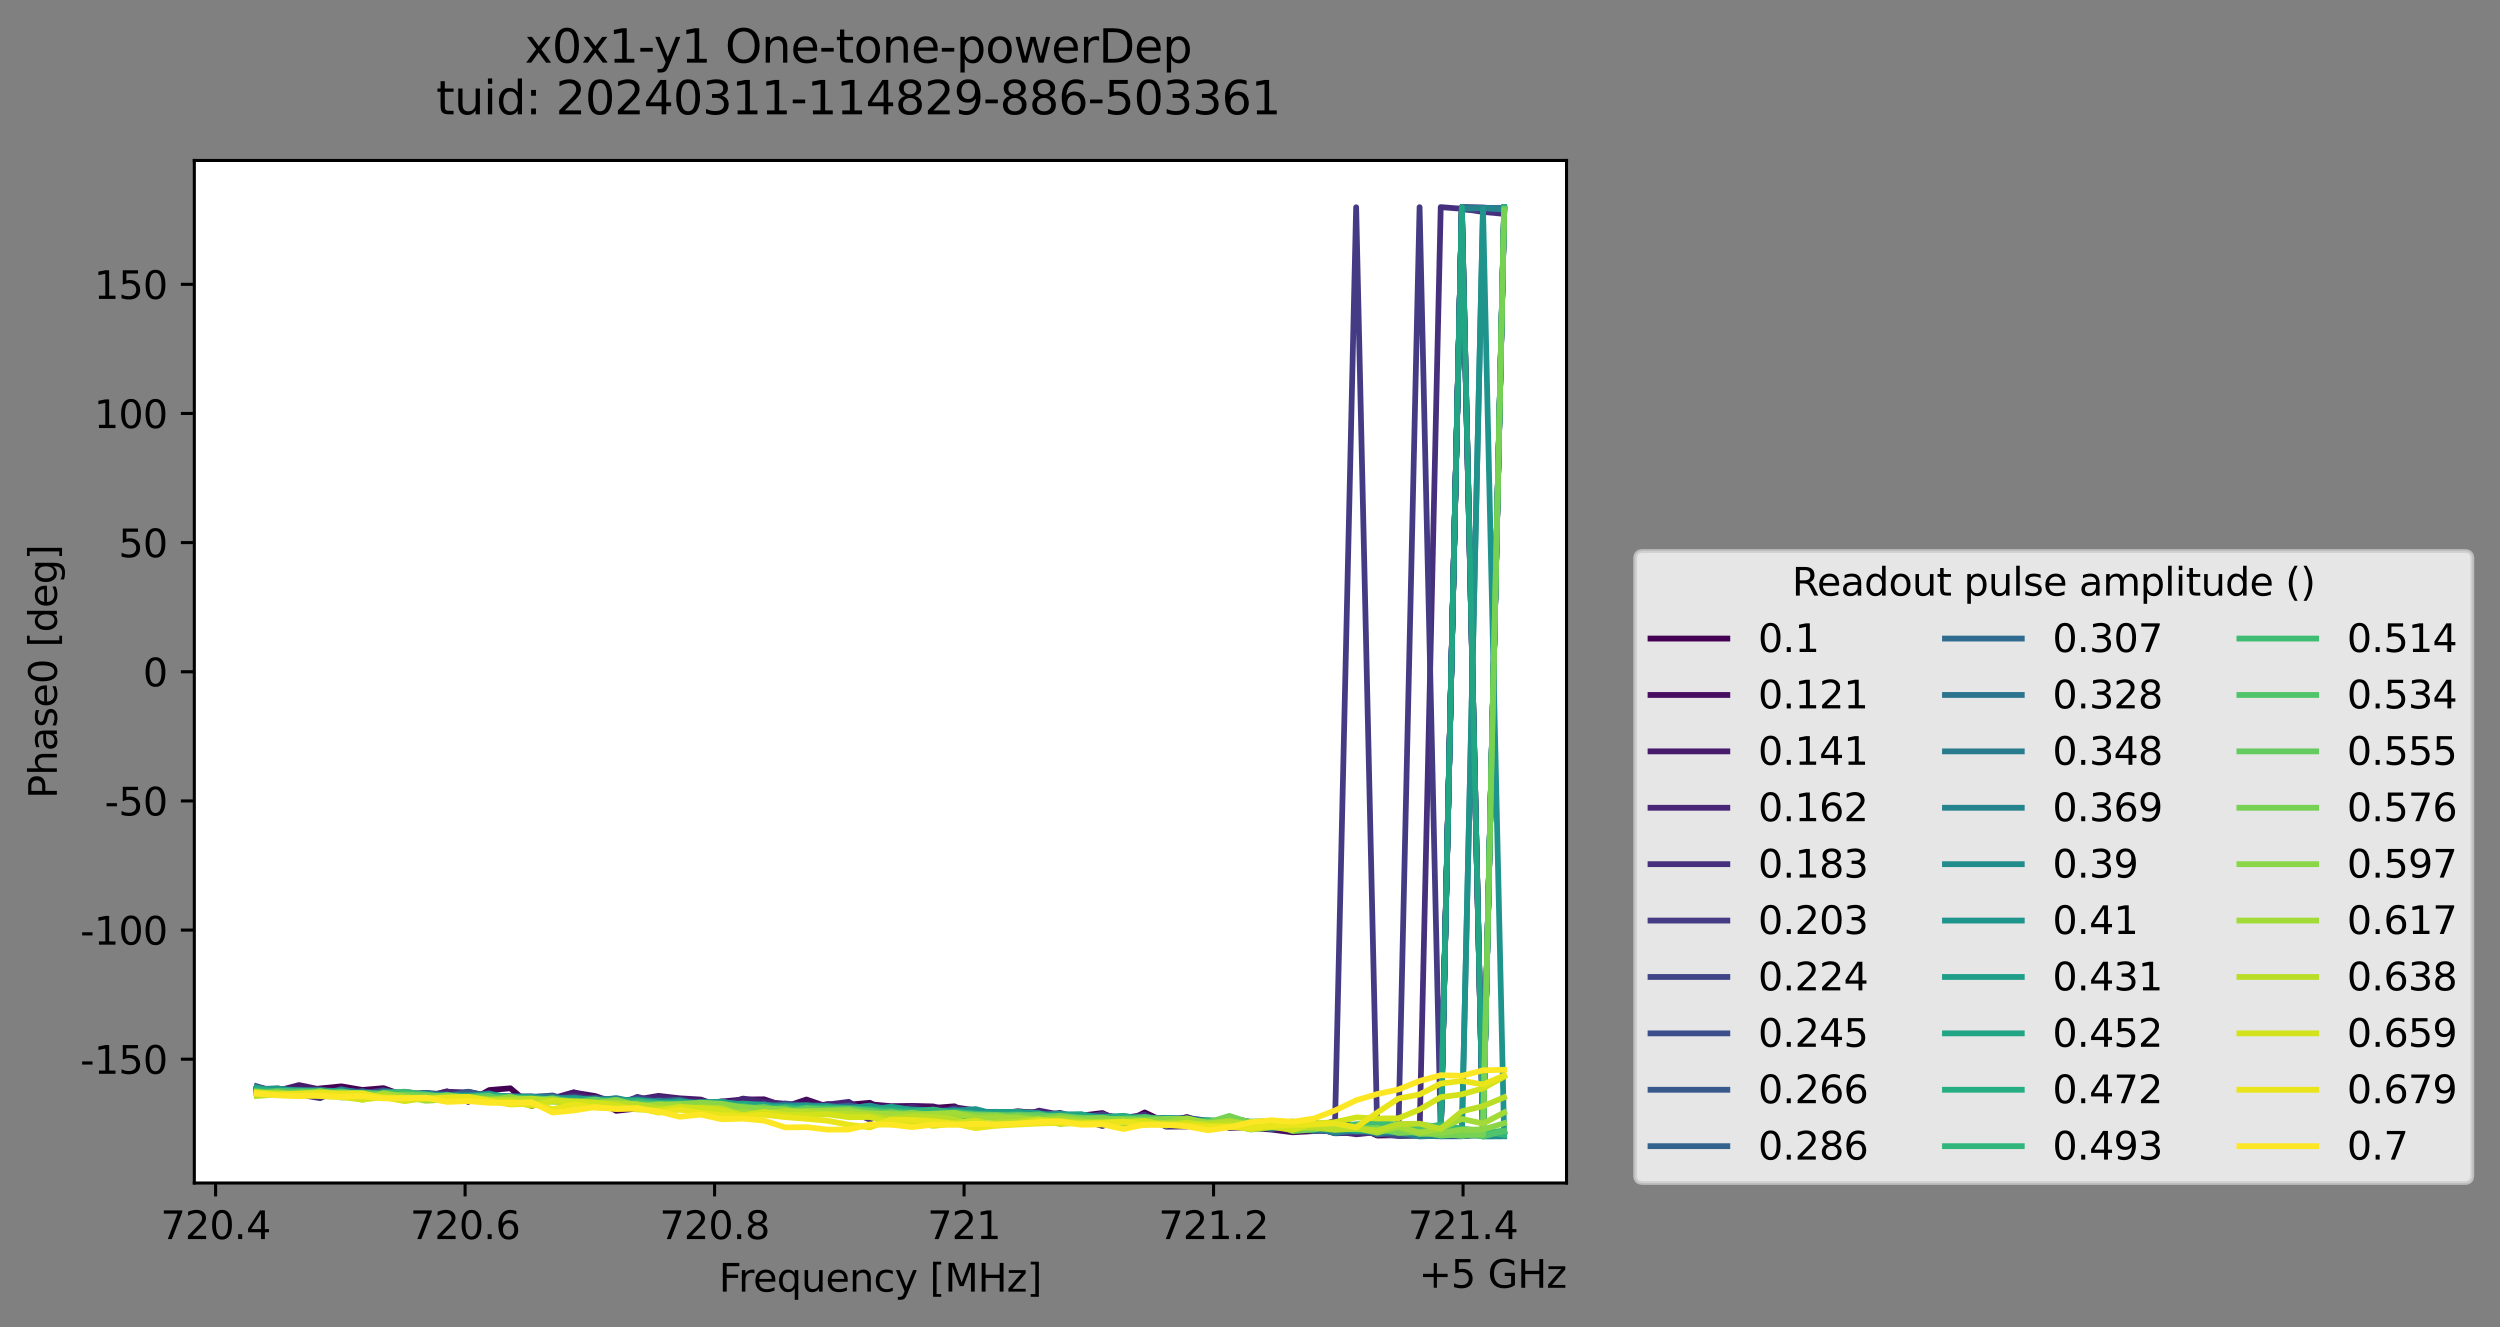 <?xml version="1.0" encoding="utf-8" standalone="no"?>
<!DOCTYPE svg PUBLIC "-//W3C//DTD SVG 1.1//EN"
  "http://www.w3.org/Graphics/SVG/1.1/DTD/svg11.dtd">
<svg xmlns:xlink="http://www.w3.org/1999/xlink" width="650.634pt" height="345.428pt" viewBox="0 0 650.634 345.428" xmlns="http://www.w3.org/2000/svg" version="1.1">
 <rect x="0" y="0" width="650.634" height="345.428" fill="#808080" stroke="none"/>
 <defs>
  <style type="text/css">*{stroke-linejoin: round; stroke-linecap: butt}</style>
 </defs>
 <g id="figure_1">
  <g id="patch_1">
   <path d="M 0 345.428 
L 650.634 345.428 
L 650.634 -0 
L 0 -0 
L 0 345.428 
z
" style="fill: none; opacity: 0"/>
  </g>
  <g id="axes_1">
   <g id="patch_2">
    <path d="M 50.573 307.872 
L 407.693 307.872 
L 407.693 41.76 
L 50.573 41.76 
z
" style="fill: #ffffff"/>
   </g>
   <g id="matplotlib.axis_1">
    <g id="xtick_1">
     <g id="line2d_1">
      <defs>
       <path id="m40c5fc9527" d="M 0 0 
L 0 3.5 
" style="stroke: #000000; stroke-width: 0.8"/>
      </defs>
      <g>
       <use xlink:href="#m40c5fc9527" x="56.11" y="307.872" style="stroke: #000000; stroke-width: 0.8"/>
      </g>
     </g>
     <g id="text_1">
      <!-- 720.4 -->
      <g transform="translate(41.796 322.47) scale(0.1 -0.1)">
       <defs>
        <path id="DejaVuSans-37" d="M 525 4666 
L 3525 4666 
L 3525 4397 
L 1831 0 
L 1172 0 
L 2766 4134 
L 525 4134 
L 525 4666 
z
" transform="scale(0.016)"/>
        <path id="DejaVuSans-32" d="M 1228 531 
L 3431 531 
L 3431 0 
L 469 0 
L 469 531 
Q 828 903 1448 1529 
Q 2069 2156 2228 2338 
Q 2531 2678 2651 2914 
Q 2772 3150 2772 3378 
Q 2772 3750 2511 3984 
Q 2250 4219 1831 4219 
Q 1534 4219 1204 4116 
Q 875 4013 500 3803 
L 500 4441 
Q 881 4594 1212 4672 
Q 1544 4750 1819 4750 
Q 2544 4750 2975 4387 
Q 3406 4025 3406 3419 
Q 3406 3131 3298 2873 
Q 3191 2616 2906 2266 
Q 2828 2175 2409 1742 
Q 1991 1309 1228 531 
z
" transform="scale(0.016)"/>
        <path id="DejaVuSans-30" d="M 2034 4250 
Q 1547 4250 1301 3770 
Q 1056 3291 1056 2328 
Q 1056 1369 1301 889 
Q 1547 409 2034 409 
Q 2525 409 2770 889 
Q 3016 1369 3016 2328 
Q 3016 3291 2770 3770 
Q 2525 4250 2034 4250 
z
M 2034 4750 
Q 2819 4750 3233 4129 
Q 3647 3509 3647 2328 
Q 3647 1150 3233 529 
Q 2819 -91 2034 -91 
Q 1250 -91 836 529 
Q 422 1150 422 2328 
Q 422 3509 836 4129 
Q 1250 4750 2034 4750 
z
" transform="scale(0.016)"/>
        <path id="DejaVuSans-2e" d="M 684 794 
L 1344 794 
L 1344 0 
L 684 0 
L 684 794 
z
" transform="scale(0.016)"/>
        <path id="DejaVuSans-34" d="M 2419 4116 
L 825 1625 
L 2419 1625 
L 2419 4116 
z
M 2253 4666 
L 3047 4666 
L 3047 1625 
L 3713 1625 
L 3713 1100 
L 3047 1100 
L 3047 0 
L 2419 0 
L 2419 1100 
L 313 1100 
L 313 1709 
L 2253 4666 
z
" transform="scale(0.016)"/>
       </defs>
       <use xlink:href="#DejaVuSans-37"/>
       <use xlink:href="#DejaVuSans-32" x="63.623"/>
       <use xlink:href="#DejaVuSans-30" x="127.246"/>
       <use xlink:href="#DejaVuSans-2e" x="190.869"/>
       <use xlink:href="#DejaVuSans-34" x="222.656"/>
      </g>
     </g>
    </g>
    <g id="xtick_2">
     <g id="line2d_2">
      <g>
       <use xlink:href="#m40c5fc9527" x="121.041" y="307.872" style="stroke: #000000; stroke-width: 0.8"/>
      </g>
     </g>
     <g id="text_2">
      <!-- 720.6 -->
      <g transform="translate(106.727 322.47) scale(0.1 -0.1)">
       <defs>
        <path id="DejaVuSans-36" d="M 2113 2584 
Q 1688 2584 1439 2293 
Q 1191 2003 1191 1497 
Q 1191 994 1439 701 
Q 1688 409 2113 409 
Q 2538 409 2786 701 
Q 3034 994 3034 1497 
Q 3034 2003 2786 2293 
Q 2538 2584 2113 2584 
z
M 3366 4563 
L 3366 3988 
Q 3128 4100 2886 4159 
Q 2644 4219 2406 4219 
Q 1781 4219 1451 3797 
Q 1122 3375 1075 2522 
Q 1259 2794 1537 2939 
Q 1816 3084 2150 3084 
Q 2853 3084 3261 2657 
Q 3669 2231 3669 1497 
Q 3669 778 3244 343 
Q 2819 -91 2113 -91 
Q 1303 -91 875 529 
Q 447 1150 447 2328 
Q 447 3434 972 4092 
Q 1497 4750 2381 4750 
Q 2619 4750 2861 4703 
Q 3103 4656 3366 4563 
z
" transform="scale(0.016)"/>
       </defs>
       <use xlink:href="#DejaVuSans-37"/>
       <use xlink:href="#DejaVuSans-32" x="63.623"/>
       <use xlink:href="#DejaVuSans-30" x="127.246"/>
       <use xlink:href="#DejaVuSans-2e" x="190.869"/>
       <use xlink:href="#DejaVuSans-36" x="222.656"/>
      </g>
     </g>
    </g>
    <g id="xtick_3">
     <g id="line2d_3">
      <g>
       <use xlink:href="#m40c5fc9527" x="185.972" y="307.872" style="stroke: #000000; stroke-width: 0.8"/>
      </g>
     </g>
     <g id="text_3">
      <!-- 720.8 -->
      <g transform="translate(171.658 322.47) scale(0.1 -0.1)">
       <defs>
        <path id="DejaVuSans-38" d="M 2034 2216 
Q 1584 2216 1326 1975 
Q 1069 1734 1069 1313 
Q 1069 891 1326 650 
Q 1584 409 2034 409 
Q 2484 409 2743 651 
Q 3003 894 3003 1313 
Q 3003 1734 2745 1975 
Q 2488 2216 2034 2216 
z
M 1403 2484 
Q 997 2584 770 2862 
Q 544 3141 544 3541 
Q 544 4100 942 4425 
Q 1341 4750 2034 4750 
Q 2731 4750 3128 4425 
Q 3525 4100 3525 3541 
Q 3525 3141 3298 2862 
Q 3072 2584 2669 2484 
Q 3125 2378 3379 2068 
Q 3634 1759 3634 1313 
Q 3634 634 3220 271 
Q 2806 -91 2034 -91 
Q 1263 -91 848 271 
Q 434 634 434 1313 
Q 434 1759 690 2068 
Q 947 2378 1403 2484 
z
M 1172 3481 
Q 1172 3119 1398 2916 
Q 1625 2713 2034 2713 
Q 2441 2713 2670 2916 
Q 2900 3119 2900 3481 
Q 2900 3844 2670 4047 
Q 2441 4250 2034 4250 
Q 1625 4250 1398 4047 
Q 1172 3844 1172 3481 
z
" transform="scale(0.016)"/>
       </defs>
       <use xlink:href="#DejaVuSans-37"/>
       <use xlink:href="#DejaVuSans-32" x="63.623"/>
       <use xlink:href="#DejaVuSans-30" x="127.246"/>
       <use xlink:href="#DejaVuSans-2e" x="190.869"/>
       <use xlink:href="#DejaVuSans-38" x="222.656"/>
      </g>
     </g>
    </g>
    <g id="xtick_4">
     <g id="line2d_4">
      <g>
       <use xlink:href="#m40c5fc9527" x="250.903" y="307.872" style="stroke: #000000; stroke-width: 0.8"/>
      </g>
     </g>
     <g id="text_4">
      <!-- 721 -->
      <g transform="translate(241.359 322.47) scale(0.1 -0.1)">
       <defs>
        <path id="DejaVuSans-31" d="M 794 531 
L 1825 531 
L 1825 4091 
L 703 3866 
L 703 4441 
L 1819 4666 
L 2450 4666 
L 2450 531 
L 3481 531 
L 3481 0 
L 794 0 
L 794 531 
z
" transform="scale(0.016)"/>
       </defs>
       <use xlink:href="#DejaVuSans-37"/>
       <use xlink:href="#DejaVuSans-32" x="63.623"/>
       <use xlink:href="#DejaVuSans-31" x="127.246"/>
      </g>
     </g>
    </g>
    <g id="xtick_5">
     <g id="line2d_5">
      <g>
       <use xlink:href="#m40c5fc9527" x="315.834" y="307.872" style="stroke: #000000; stroke-width: 0.8"/>
      </g>
     </g>
     <g id="text_5">
      <!-- 721.2 -->
      <g transform="translate(301.52 322.47) scale(0.1 -0.1)">
       <use xlink:href="#DejaVuSans-37"/>
       <use xlink:href="#DejaVuSans-32" x="63.623"/>
       <use xlink:href="#DejaVuSans-31" x="127.246"/>
       <use xlink:href="#DejaVuSans-2e" x="190.869"/>
       <use xlink:href="#DejaVuSans-32" x="222.656"/>
      </g>
     </g>
    </g>
    <g id="xtick_6">
     <g id="line2d_6">
      <g>
       <use xlink:href="#m40c5fc9527" x="380.765" y="307.872" style="stroke: #000000; stroke-width: 0.8"/>
      </g>
     </g>
     <g id="text_6">
      <!-- 721.4 -->
      <g transform="translate(366.451 322.47) scale(0.1 -0.1)">
       <use xlink:href="#DejaVuSans-37"/>
       <use xlink:href="#DejaVuSans-32" x="63.623"/>
       <use xlink:href="#DejaVuSans-31" x="127.246"/>
       <use xlink:href="#DejaVuSans-2e" x="190.869"/>
       <use xlink:href="#DejaVuSans-34" x="222.656"/>
      </g>
     </g>
    </g>
    <g id="text_7">
     <!-- Frequency [MHz] -->
     <g transform="translate(187.115 336.149) scale(0.1 -0.1)">
      <defs>
       <path id="DejaVuSans-46" d="M 628 4666 
L 3309 4666 
L 3309 4134 
L 1259 4134 
L 1259 2759 
L 3109 2759 
L 3109 2228 
L 1259 2228 
L 1259 0 
L 628 0 
L 628 4666 
z
" transform="scale(0.016)"/>
       <path id="DejaVuSans-72" d="M 2631 2963 
Q 2534 3019 2420 3045 
Q 2306 3072 2169 3072 
Q 1681 3072 1420 2755 
Q 1159 2438 1159 1844 
L 1159 0 
L 581 0 
L 581 3500 
L 1159 3500 
L 1159 2956 
Q 1341 3275 1631 3429 
Q 1922 3584 2338 3584 
Q 2397 3584 2469 3576 
Q 2541 3569 2628 3553 
L 2631 2963 
z
" transform="scale(0.016)"/>
       <path id="DejaVuSans-65" d="M 3597 1894 
L 3597 1613 
L 953 1613 
Q 991 1019 1311 708 
Q 1631 397 2203 397 
Q 2534 397 2845 478 
Q 3156 559 3463 722 
L 3463 178 
Q 3153 47 2828 -22 
Q 2503 -91 2169 -91 
Q 1331 -91 842 396 
Q 353 884 353 1716 
Q 353 2575 817 3079 
Q 1281 3584 2069 3584 
Q 2775 3584 3186 3129 
Q 3597 2675 3597 1894 
z
M 3022 2063 
Q 3016 2534 2758 2815 
Q 2500 3097 2075 3097 
Q 1594 3097 1305 2825 
Q 1016 2553 972 2059 
L 3022 2063 
z
" transform="scale(0.016)"/>
       <path id="DejaVuSans-71" d="M 947 1747 
Q 947 1113 1208 752 
Q 1469 391 1925 391 
Q 2381 391 2643 752 
Q 2906 1113 2906 1747 
Q 2906 2381 2643 2742 
Q 2381 3103 1925 3103 
Q 1469 3103 1208 2742 
Q 947 2381 947 1747 
z
M 2906 525 
Q 2725 213 2448 61 
Q 2172 -91 1784 -91 
Q 1150 -91 751 415 
Q 353 922 353 1747 
Q 353 2572 751 3078 
Q 1150 3584 1784 3584 
Q 2172 3584 2448 3432 
Q 2725 3281 2906 2969 
L 2906 3500 
L 3481 3500 
L 3481 -1331 
L 2906 -1331 
L 2906 525 
z
" transform="scale(0.016)"/>
       <path id="DejaVuSans-75" d="M 544 1381 
L 544 3500 
L 1119 3500 
L 1119 1403 
Q 1119 906 1312 657 
Q 1506 409 1894 409 
Q 2359 409 2629 706 
Q 2900 1003 2900 1516 
L 2900 3500 
L 3475 3500 
L 3475 0 
L 2900 0 
L 2900 538 
Q 2691 219 2414 64 
Q 2138 -91 1772 -91 
Q 1169 -91 856 284 
Q 544 659 544 1381 
z
M 1991 3584 
L 1991 3584 
z
" transform="scale(0.016)"/>
       <path id="DejaVuSans-6e" d="M 3513 2113 
L 3513 0 
L 2938 0 
L 2938 2094 
Q 2938 2591 2744 2837 
Q 2550 3084 2163 3084 
Q 1697 3084 1428 2787 
Q 1159 2491 1159 1978 
L 1159 0 
L 581 0 
L 581 3500 
L 1159 3500 
L 1159 2956 
Q 1366 3272 1645 3428 
Q 1925 3584 2291 3584 
Q 2894 3584 3203 3211 
Q 3513 2838 3513 2113 
z
" transform="scale(0.016)"/>
       <path id="DejaVuSans-63" d="M 3122 3366 
L 3122 2828 
Q 2878 2963 2633 3030 
Q 2388 3097 2138 3097 
Q 1578 3097 1268 2742 
Q 959 2388 959 1747 
Q 959 1106 1268 751 
Q 1578 397 2138 397 
Q 2388 397 2633 464 
Q 2878 531 3122 666 
L 3122 134 
Q 2881 22 2623 -34 
Q 2366 -91 2075 -91 
Q 1284 -91 818 406 
Q 353 903 353 1747 
Q 353 2603 823 3093 
Q 1294 3584 2113 3584 
Q 2378 3584 2631 3529 
Q 2884 3475 3122 3366 
z
" transform="scale(0.016)"/>
       <path id="DejaVuSans-79" d="M 2059 -325 
Q 1816 -950 1584 -1140 
Q 1353 -1331 966 -1331 
L 506 -1331 
L 506 -850 
L 844 -850 
Q 1081 -850 1212 -737 
Q 1344 -625 1503 -206 
L 1606 56 
L 191 3500 
L 800 3500 
L 1894 763 
L 2988 3500 
L 3597 3500 
L 2059 -325 
z
" transform="scale(0.016)"/>
       <path id="DejaVuSans-20" transform="scale(0.016)"/>
       <path id="DejaVuSans-5b" d="M 550 4863 
L 1875 4863 
L 1875 4416 
L 1125 4416 
L 1125 -397 
L 1875 -397 
L 1875 -844 
L 550 -844 
L 550 4863 
z
" transform="scale(0.016)"/>
       <path id="DejaVuSans-4d" d="M 628 4666 
L 1569 4666 
L 2759 1491 
L 3956 4666 
L 4897 4666 
L 4897 0 
L 4281 0 
L 4281 4097 
L 3078 897 
L 2444 897 
L 1241 4097 
L 1241 0 
L 628 0 
L 628 4666 
z
" transform="scale(0.016)"/>
       <path id="DejaVuSans-48" d="M 628 4666 
L 1259 4666 
L 1259 2753 
L 3553 2753 
L 3553 4666 
L 4184 4666 
L 4184 0 
L 3553 0 
L 3553 2222 
L 1259 2222 
L 1259 0 
L 628 0 
L 628 4666 
z
" transform="scale(0.016)"/>
       <path id="DejaVuSans-7a" d="M 353 3500 
L 3084 3500 
L 3084 2975 
L 922 459 
L 3084 459 
L 3084 0 
L 275 0 
L 275 525 
L 2438 3041 
L 353 3041 
L 353 3500 
z
" transform="scale(0.016)"/>
       <path id="DejaVuSans-5d" d="M 1947 4863 
L 1947 -844 
L 622 -844 
L 622 -397 
L 1369 -397 
L 1369 4416 
L 622 4416 
L 622 4863 
L 1947 4863 
z
" transform="scale(0.016)"/>
      </defs>
      <use xlink:href="#DejaVuSans-46"/>
      <use xlink:href="#DejaVuSans-72" x="50.27"/>
      <use xlink:href="#DejaVuSans-65" x="89.133"/>
      <use xlink:href="#DejaVuSans-71" x="150.656"/>
      <use xlink:href="#DejaVuSans-75" x="214.133"/>
      <use xlink:href="#DejaVuSans-65" x="277.512"/>
      <use xlink:href="#DejaVuSans-6e" x="339.035"/>
      <use xlink:href="#DejaVuSans-63" x="402.414"/>
      <use xlink:href="#DejaVuSans-79" x="457.395"/>
      <use xlink:href="#DejaVuSans-20" x="516.574"/>
      <use xlink:href="#DejaVuSans-5b" x="548.361"/>
      <use xlink:href="#DejaVuSans-4d" x="587.375"/>
      <use xlink:href="#DejaVuSans-48" x="673.654"/>
      <use xlink:href="#DejaVuSans-7a" x="748.85"/>
      <use xlink:href="#DejaVuSans-5d" x="801.34"/>
     </g>
    </g>
    <g id="text_8">
     <!-- +5 GHz -->
     <g transform="translate(369.256 335.149) scale(0.1 -0.1)">
      <defs>
       <path id="DejaVuSans-2b" d="M 2944 4013 
L 2944 2272 
L 4684 2272 
L 4684 1741 
L 2944 1741 
L 2944 0 
L 2419 0 
L 2419 1741 
L 678 1741 
L 678 2272 
L 2419 2272 
L 2419 4013 
L 2944 4013 
z
" transform="scale(0.016)"/>
       <path id="DejaVuSans-35" d="M 691 4666 
L 3169 4666 
L 3169 4134 
L 1269 4134 
L 1269 2991 
Q 1406 3038 1543 3061 
Q 1681 3084 1819 3084 
Q 2600 3084 3056 2656 
Q 3513 2228 3513 1497 
Q 3513 744 3044 326 
Q 2575 -91 1722 -91 
Q 1428 -91 1123 -41 
Q 819 9 494 109 
L 494 744 
Q 775 591 1075 516 
Q 1375 441 1709 441 
Q 2250 441 2565 725 
Q 2881 1009 2881 1497 
Q 2881 1984 2565 2268 
Q 2250 2553 1709 2553 
Q 1456 2553 1204 2497 
Q 953 2441 691 2322 
L 691 4666 
z
" transform="scale(0.016)"/>
       <path id="DejaVuSans-47" d="M 3809 666 
L 3809 1919 
L 2778 1919 
L 2778 2438 
L 4434 2438 
L 4434 434 
Q 4069 175 3628 42 
Q 3188 -91 2688 -91 
Q 1594 -91 976 548 
Q 359 1188 359 2328 
Q 359 3472 976 4111 
Q 1594 4750 2688 4750 
Q 3144 4750 3555 4637 
Q 3966 4525 4313 4306 
L 4313 3634 
Q 3963 3931 3569 4081 
Q 3175 4231 2741 4231 
Q 1884 4231 1454 3753 
Q 1025 3275 1025 2328 
Q 1025 1384 1454 906 
Q 1884 428 2741 428 
Q 3075 428 3337 486 
Q 3600 544 3809 666 
z
" transform="scale(0.016)"/>
      </defs>
      <use xlink:href="#DejaVuSans-2b"/>
      <use xlink:href="#DejaVuSans-35" x="83.789"/>
      <use xlink:href="#DejaVuSans-20" x="147.412"/>
      <use xlink:href="#DejaVuSans-47" x="179.199"/>
      <use xlink:href="#DejaVuSans-48" x="256.689"/>
      <use xlink:href="#DejaVuSans-7a" x="331.885"/>
     </g>
    </g>
   </g>
   <g id="matplotlib.axis_2">
    <g id="ytick_1">
     <g id="line2d_7">
      <defs>
       <path id="mb59ef9fc96" d="M 0 0 
L -3.5 0 
" style="stroke: #000000; stroke-width: 0.8"/>
      </defs>
      <g>
       <use xlink:href="#mb59ef9fc96" x="50.573" y="275.655" style="stroke: #000000; stroke-width: 0.8"/>
      </g>
     </g>
     <g id="text_9">
      <!-- -150 -->
      <g transform="translate(20.878 279.454) scale(0.1 -0.1)">
       <defs>
        <path id="DejaVuSans-2d" d="M 313 2009 
L 1997 2009 
L 1997 1497 
L 313 1497 
L 313 2009 
z
" transform="scale(0.016)"/>
       </defs>
       <use xlink:href="#DejaVuSans-2d"/>
       <use xlink:href="#DejaVuSans-31" x="36.084"/>
       <use xlink:href="#DejaVuSans-35" x="99.707"/>
       <use xlink:href="#DejaVuSans-30" x="163.33"/>
      </g>
     </g>
    </g>
    <g id="ytick_2">
     <g id="line2d_8">
      <g>
       <use xlink:href="#mb59ef9fc96" x="50.573" y="242.046" style="stroke: #000000; stroke-width: 0.8"/>
      </g>
     </g>
     <g id="text_10">
      <!-- -100 -->
      <g transform="translate(20.878 245.845) scale(0.1 -0.1)">
       <use xlink:href="#DejaVuSans-2d"/>
       <use xlink:href="#DejaVuSans-31" x="36.084"/>
       <use xlink:href="#DejaVuSans-30" x="99.707"/>
       <use xlink:href="#DejaVuSans-30" x="163.33"/>
      </g>
     </g>
    </g>
    <g id="ytick_3">
     <g id="line2d_9">
      <g>
       <use xlink:href="#mb59ef9fc96" x="50.573" y="208.438" style="stroke: #000000; stroke-width: 0.8"/>
      </g>
     </g>
     <g id="text_11">
      <!-- -50 -->
      <g transform="translate(27.241 212.237) scale(0.1 -0.1)">
       <use xlink:href="#DejaVuSans-2d"/>
       <use xlink:href="#DejaVuSans-35" x="36.084"/>
       <use xlink:href="#DejaVuSans-30" x="99.707"/>
      </g>
     </g>
    </g>
    <g id="ytick_4">
     <g id="line2d_10">
      <g>
       <use xlink:href="#mb59ef9fc96" x="50.573" y="174.829" style="stroke: #000000; stroke-width: 0.8"/>
      </g>
     </g>
     <g id="text_12">
      <!-- 0 -->
      <g transform="translate(37.211 178.628) scale(0.1 -0.1)">
       <use xlink:href="#DejaVuSans-30"/>
      </g>
     </g>
    </g>
    <g id="ytick_5">
     <g id="line2d_11">
      <g>
       <use xlink:href="#mb59ef9fc96" x="50.573" y="141.22" style="stroke: #000000; stroke-width: 0.8"/>
      </g>
     </g>
     <g id="text_13">
      <!-- 50 -->
      <g transform="translate(30.848 145.019) scale(0.1 -0.1)">
       <use xlink:href="#DejaVuSans-35"/>
       <use xlink:href="#DejaVuSans-30" x="63.623"/>
      </g>
     </g>
    </g>
    <g id="ytick_6">
     <g id="line2d_12">
      <g>
       <use xlink:href="#mb59ef9fc96" x="50.573" y="107.611" style="stroke: #000000; stroke-width: 0.8"/>
      </g>
     </g>
     <g id="text_14">
      <!-- 100 -->
      <g transform="translate(24.486 111.41) scale(0.1 -0.1)">
       <use xlink:href="#DejaVuSans-31"/>
       <use xlink:href="#DejaVuSans-30" x="63.623"/>
       <use xlink:href="#DejaVuSans-30" x="127.246"/>
      </g>
     </g>
    </g>
    <g id="ytick_7">
     <g id="line2d_13">
      <g>
       <use xlink:href="#mb59ef9fc96" x="50.573" y="74.003" style="stroke: #000000; stroke-width: 0.8"/>
      </g>
     </g>
     <g id="text_15">
      <!-- 150 -->
      <g transform="translate(24.486 77.802) scale(0.1 -0.1)">
       <use xlink:href="#DejaVuSans-31"/>
       <use xlink:href="#DejaVuSans-35" x="63.623"/>
       <use xlink:href="#DejaVuSans-30" x="127.246"/>
      </g>
     </g>
    </g>
    <g id="text_16">
     <!-- Phase0 [deg] -->
     <g transform="translate(14.798 207.842) rotate(-90) scale(0.1 -0.1)">
      <defs>
       <path id="DejaVuSans-50" d="M 1259 4147 
L 1259 2394 
L 2053 2394 
Q 2494 2394 2734 2622 
Q 2975 2850 2975 3272 
Q 2975 3691 2734 3919 
Q 2494 4147 2053 4147 
L 1259 4147 
z
M 628 4666 
L 2053 4666 
Q 2838 4666 3239 4311 
Q 3641 3956 3641 3272 
Q 3641 2581 3239 2228 
Q 2838 1875 2053 1875 
L 1259 1875 
L 1259 0 
L 628 0 
L 628 4666 
z
" transform="scale(0.016)"/>
       <path id="DejaVuSans-68" d="M 3513 2113 
L 3513 0 
L 2938 0 
L 2938 2094 
Q 2938 2591 2744 2837 
Q 2550 3084 2163 3084 
Q 1697 3084 1428 2787 
Q 1159 2491 1159 1978 
L 1159 0 
L 581 0 
L 581 4863 
L 1159 4863 
L 1159 2956 
Q 1366 3272 1645 3428 
Q 1925 3584 2291 3584 
Q 2894 3584 3203 3211 
Q 3513 2838 3513 2113 
z
" transform="scale(0.016)"/>
       <path id="DejaVuSans-61" d="M 2194 1759 
Q 1497 1759 1228 1600 
Q 959 1441 959 1056 
Q 959 750 1161 570 
Q 1363 391 1709 391 
Q 2188 391 2477 730 
Q 2766 1069 2766 1631 
L 2766 1759 
L 2194 1759 
z
M 3341 1997 
L 3341 0 
L 2766 0 
L 2766 531 
Q 2569 213 2275 61 
Q 1981 -91 1556 -91 
Q 1019 -91 701 211 
Q 384 513 384 1019 
Q 384 1609 779 1909 
Q 1175 2209 1959 2209 
L 2766 2209 
L 2766 2266 
Q 2766 2663 2505 2880 
Q 2244 3097 1772 3097 
Q 1472 3097 1187 3025 
Q 903 2953 641 2809 
L 641 3341 
Q 956 3463 1253 3523 
Q 1550 3584 1831 3584 
Q 2591 3584 2966 3190 
Q 3341 2797 3341 1997 
z
" transform="scale(0.016)"/>
       <path id="DejaVuSans-73" d="M 2834 3397 
L 2834 2853 
Q 2591 2978 2328 3040 
Q 2066 3103 1784 3103 
Q 1356 3103 1142 2972 
Q 928 2841 928 2578 
Q 928 2378 1081 2264 
Q 1234 2150 1697 2047 
L 1894 2003 
Q 2506 1872 2764 1633 
Q 3022 1394 3022 966 
Q 3022 478 2636 193 
Q 2250 -91 1575 -91 
Q 1294 -91 989 -36 
Q 684 19 347 128 
L 347 722 
Q 666 556 975 473 
Q 1284 391 1588 391 
Q 1994 391 2212 530 
Q 2431 669 2431 922 
Q 2431 1156 2273 1281 
Q 2116 1406 1581 1522 
L 1381 1569 
Q 847 1681 609 1914 
Q 372 2147 372 2553 
Q 372 3047 722 3315 
Q 1072 3584 1716 3584 
Q 2034 3584 2315 3537 
Q 2597 3491 2834 3397 
z
" transform="scale(0.016)"/>
       <path id="DejaVuSans-64" d="M 2906 2969 
L 2906 4863 
L 3481 4863 
L 3481 0 
L 2906 0 
L 2906 525 
Q 2725 213 2448 61 
Q 2172 -91 1784 -91 
Q 1150 -91 751 415 
Q 353 922 353 1747 
Q 353 2572 751 3078 
Q 1150 3584 1784 3584 
Q 2172 3584 2448 3432 
Q 2725 3281 2906 2969 
z
M 947 1747 
Q 947 1113 1208 752 
Q 1469 391 1925 391 
Q 2381 391 2643 752 
Q 2906 1113 2906 1747 
Q 2906 2381 2643 2742 
Q 2381 3103 1925 3103 
Q 1469 3103 1208 2742 
Q 947 2381 947 1747 
z
" transform="scale(0.016)"/>
       <path id="DejaVuSans-67" d="M 2906 1791 
Q 2906 2416 2648 2759 
Q 2391 3103 1925 3103 
Q 1463 3103 1205 2759 
Q 947 2416 947 1791 
Q 947 1169 1205 825 
Q 1463 481 1925 481 
Q 2391 481 2648 825 
Q 2906 1169 2906 1791 
z
M 3481 434 
Q 3481 -459 3084 -895 
Q 2688 -1331 1869 -1331 
Q 1566 -1331 1297 -1286 
Q 1028 -1241 775 -1147 
L 775 -588 
Q 1028 -725 1275 -790 
Q 1522 -856 1778 -856 
Q 2344 -856 2625 -561 
Q 2906 -266 2906 331 
L 2906 616 
Q 2728 306 2450 153 
Q 2172 0 1784 0 
Q 1141 0 747 490 
Q 353 981 353 1791 
Q 353 2603 747 3093 
Q 1141 3584 1784 3584 
Q 2172 3584 2450 3431 
Q 2728 3278 2906 2969 
L 2906 3500 
L 3481 3500 
L 3481 434 
z
" transform="scale(0.016)"/>
      </defs>
      <use xlink:href="#DejaVuSans-50"/>
      <use xlink:href="#DejaVuSans-68" x="60.303"/>
      <use xlink:href="#DejaVuSans-61" x="123.682"/>
      <use xlink:href="#DejaVuSans-73" x="184.961"/>
      <use xlink:href="#DejaVuSans-65" x="237.061"/>
      <use xlink:href="#DejaVuSans-30" x="298.584"/>
      <use xlink:href="#DejaVuSans-20" x="362.207"/>
      <use xlink:href="#DejaVuSans-5b" x="393.994"/>
      <use xlink:href="#DejaVuSans-64" x="433.008"/>
      <use xlink:href="#DejaVuSans-65" x="496.484"/>
      <use xlink:href="#DejaVuSans-67" x="558.008"/>
      <use xlink:href="#DejaVuSans-5d" x="621.484"/>
     </g>
    </g>
   </g>
   <g id="line2d_14">
    <path d="M 66.806 284.512 
L 72.309 283.769 
L 77.811 283.955 
L 83.314 283.272 
L 88.817 282.726 
L 94.319 283.663 
L 99.822 283.196 
L 105.325 285.183 
L 110.827 285.463 
L 116.33 284.018 
L 121.832 286.76 
L 127.335 283.694 
L 132.838 283.23 
L 138.34 287.866 
L 143.843 285.704 
L 149.345 285.117 
L 154.848 285.975 
L 160.351 289.097 
L 165.853 288.492 
L 171.356 287.015 
L 176.859 287.287 
L 182.361 286.285 
L 187.864 288.364 
L 193.366 287.868 
L 198.869 286.799 
L 204.372 288.707 
L 209.874 286.949 
L 215.377 289.978 
L 220.88 287.507 
L 226.382 287.006 
L 231.885 289.835 
L 237.387 292.105 
L 242.89 288.352 
L 248.393 287.92 
L 253.895 291.016 
L 259.398 290.094 
L 264.9 289.648 
L 270.403 289.388 
L 275.906 291.298 
L 281.408 290.348 
L 286.911 289.672 
L 292.414 292.266 
L 297.916 289.519 
L 303.419 292.133 
L 308.921 290.699 
L 314.424 292.78 
L 319.927 290.928 
L 325.429 291.992 
L 330.932 291.895 
L 336.435 294.545 
L 341.937 293.361 
L 347.44 291.742 
L 352.942 293.052 
L 358.445 295.54 
L 363.948 295.432 
L 369.45 293.846 
L 374.953 294.453 
L 380.455 54.072 
L 385.958 295.215 
L 391.461 294.376 
" clip-path="url(#p7b94451f7f)" style="fill: none; stroke: #440154; stroke-width: 1.5; stroke-linecap: square"/>
   </g>
   <g id="line2d_15">
    <path d="M 66.806 284.508 
L 72.309 284.125 
L 77.811 283.98 
L 83.314 283.764 
L 88.817 284.553 
L 94.319 284.775 
L 99.822 285.028 
L 105.325 284.188 
L 110.827 284.844 
L 116.33 286.489 
L 121.832 284.867 
L 127.335 286.139 
L 132.838 285.36 
L 138.34 285.995 
L 143.843 286.178 
L 149.345 284.353 
L 154.848 285.232 
L 160.351 287.092 
L 165.853 285.794 
L 171.356 288.199 
L 176.859 287.14 
L 182.361 287.35 
L 187.864 286.666 
L 193.366 286.155 
L 198.869 286.095 
L 204.372 287.994 
L 209.874 286.15 
L 215.377 288.033 
L 220.88 289.905 
L 226.382 287.391 
L 231.885 287.881 
L 237.387 287.813 
L 242.89 287.952 
L 248.393 289.385 
L 253.895 290.722 
L 259.398 289.897 
L 264.9 289.21 
L 270.403 289.733 
L 275.906 290.099 
L 281.408 291.418 
L 286.911 290.029 
L 292.414 292.433 
L 297.916 292.393 
L 303.419 291.173 
L 308.921 291.407 
L 314.424 292.36 
L 319.927 292.698 
L 325.429 293.522 
L 330.932 293.985 
L 336.435 294.685 
L 341.937 294.369 
L 347.44 293.899 
L 352.942 293.124 
L 358.445 295.401 
L 363.948 295.292 
L 369.45 294.889 
L 374.953 295.597 
L 380.455 295.278 
L 385.958 295.345 
L 391.461 54.508 
" clip-path="url(#p7b94451f7f)" style="fill: none; stroke: #470d60; stroke-width: 1.5; stroke-linecap: square"/>
   </g>
   <g id="line2d_16">
    <path d="M 66.806 284.015 
L 72.309 283.839 
L 77.811 282.393 
L 83.314 283.531 
L 88.817 284.242 
L 94.319 284.197 
L 99.822 284.618 
L 105.325 284.988 
L 110.827 284.449 
L 116.33 285.797 
L 121.832 284.119 
L 127.335 285.317 
L 132.838 285.658 
L 138.34 286.815 
L 143.843 285.835 
L 149.345 284.269 
L 154.848 286.069 
L 160.351 286.356 
L 165.853 286.145 
L 171.356 285.199 
L 176.859 285.834 
L 182.361 286.16 
L 187.864 288.058 
L 193.366 286.391 
L 198.869 287.349 
L 204.372 288.432 
L 209.874 288.474 
L 215.377 287.329 
L 220.88 287.806 
L 226.382 288.802 
L 231.885 289.293 
L 237.387 289.634 
L 242.89 290.16 
L 248.393 288.164 
L 253.895 288.976 
L 259.398 290.211 
L 264.9 291.176 
L 270.403 291.566 
L 275.906 291.487 
L 281.408 290.346 
L 286.911 290.244 
L 292.414 290.896 
L 297.916 292.56 
L 303.419 291.37 
L 308.921 291.433 
L 314.424 291.948 
L 319.927 293.555 
L 325.429 293.358 
L 330.932 292.475 
L 336.435 293.535 
L 341.937 293.418 
L 347.44 294.944 
L 352.942 294.799 
L 358.445 294.392 
L 363.948 295.16 
L 369.45 294.629 
L 374.953 295.154 
L 380.455 54.96 
L 385.958 295.26 
L 391.461 55.395 
" clip-path="url(#p7b94451f7f)" style="fill: none; stroke: #481a6c; stroke-width: 1.5; stroke-linecap: square"/>
   </g>
   <g id="line2d_17">
    <path d="M 66.806 283.218 
L 72.309 284.622 
L 77.811 284.465 
L 83.314 284.264 
L 88.817 283.937 
L 94.319 285.283 
L 99.822 284.737 
L 105.325 285.448 
L 110.827 285.333 
L 116.33 284.132 
L 121.832 284.317 
L 127.335 285.576 
L 132.838 285.866 
L 138.34 286.983 
L 143.843 286.25 
L 149.345 285.135 
L 154.848 286.983 
L 160.351 286.985 
L 165.853 286.395 
L 171.356 285.512 
L 176.859 286.27 
L 182.361 286.733 
L 187.864 287.668 
L 193.366 285.903 
L 198.869 286.79 
L 204.372 287.249 
L 209.874 289.724 
L 215.377 287.473 
L 220.88 286.756 
L 226.382 290.063 
L 231.885 290.081 
L 237.387 287.91 
L 242.89 289.814 
L 248.393 289.004 
L 253.895 289.481 
L 259.398 290.549 
L 264.9 291.056 
L 270.403 289.038 
L 275.906 290.103 
L 281.408 290.692 
L 286.911 290.832 
L 292.414 291.833 
L 297.916 291.876 
L 303.419 291.6 
L 308.921 292.478 
L 314.424 291.792 
L 319.927 292.151 
L 325.429 293.094 
L 330.932 291.984 
L 336.435 292.904 
L 341.937 294.232 
L 347.44 294.425 
L 352.942 295.211 
L 358.445 294.629 
L 363.948 293.595 
L 369.45 294.656 
L 374.953 294.183 
L 380.455 53.927 
L 385.958 54.006 
L 391.461 54.419 
" clip-path="url(#p7b94451f7f)" style="fill: none; stroke: #482576; stroke-width: 1.5; stroke-linecap: square"/>
   </g>
   <g id="line2d_18">
    <path d="M 66.806 284.87 
L 72.309 283.397 
L 77.811 284.87 
L 83.314 285.8 
L 88.817 283.328 
L 94.319 285.059 
L 99.822 285.039 
L 105.325 285.227 
L 110.827 285.133 
L 116.33 286.011 
L 121.832 285.305 
L 127.335 284.428 
L 132.838 287.015 
L 138.34 285.921 
L 143.843 285.996 
L 149.345 285.174 
L 154.848 286.223 
L 160.351 286.359 
L 165.853 287.151 
L 171.356 287.58 
L 176.859 287.859 
L 182.361 287.074 
L 187.864 288.614 
L 193.366 288.052 
L 198.869 288.887 
L 204.372 288.163 
L 209.874 288.964 
L 215.377 288.471 
L 220.88 289.141 
L 226.382 291.368 
L 231.885 288.941 
L 237.387 289.195 
L 242.89 290.087 
L 248.393 289.781 
L 253.895 290.447 
L 259.398 289.336 
L 264.9 290.531 
L 270.403 290.586 
L 275.906 290.832 
L 281.408 291.348 
L 286.911 293.055 
L 292.414 290.961 
L 297.916 290.106 
L 303.419 293.232 
L 308.921 293.186 
L 314.424 291.698 
L 319.927 293.005 
L 325.429 292.171 
L 330.932 292.714 
L 336.435 294.326 
L 341.937 292.061 
L 347.44 294.084 
L 352.942 293.512 
L 358.445 295.046 
L 363.948 295.378 
L 369.45 294.958 
L 374.953 53.906 
L 380.455 54.332 
L 385.958 55.156 
L 391.461 55.663 
" clip-path="url(#p7b94451f7f)" style="fill: none; stroke: #46307e; stroke-width: 1.5; stroke-linecap: square"/>
   </g>
   <g id="line2d_19">
    <path d="M 66.806 283.074 
L 72.309 283.752 
L 77.811 284.644 
L 83.314 284.141 
L 88.817 284.009 
L 94.319 284.487 
L 99.822 283.705 
L 105.325 285.057 
L 110.827 284.597 
L 116.33 284.988 
L 121.832 285.112 
L 127.335 286.007 
L 132.838 286.38 
L 138.34 285.875 
L 143.843 286.37 
L 149.345 286.345 
L 154.848 286.04 
L 160.351 287.856 
L 165.853 285.461 
L 171.356 286.804 
L 176.859 287.584 
L 182.361 287.194 
L 187.864 287.864 
L 193.366 287.986 
L 198.869 288.792 
L 204.372 287.191 
L 209.874 287.73 
L 215.377 289.255 
L 220.88 289.056 
L 226.382 289.15 
L 231.885 288.939 
L 237.387 288.854 
L 242.89 288.883 
L 248.393 290.198 
L 253.895 289.987 
L 259.398 289.723 
L 264.9 289.802 
L 270.403 290.39 
L 275.906 289.604 
L 281.408 291.378 
L 286.911 291.519 
L 292.414 291.665 
L 297.916 291.701 
L 303.419 292.151 
L 308.921 291.227 
L 314.424 292.392 
L 319.927 292.956 
L 325.429 292.063 
L 330.932 293.332 
L 336.435 293.871 
L 341.937 293.637 
L 347.44 292.668 
L 352.942 53.943 
L 358.445 294.956 
L 363.948 294.081 
L 369.45 53.919 
L 374.953 294.606 
L 380.455 54.464 
L 385.958 54.776 
L 391.461 54.076 
" clip-path="url(#p7b94451f7f)" style="fill: none; stroke: #443b84; stroke-width: 1.5; stroke-linecap: square"/>
   </g>
   <g id="line2d_20">
    <path d="M 66.806 282.699 
L 72.309 284.409 
L 77.811 283.62 
L 83.314 283.755 
L 88.817 283.945 
L 94.319 284.13 
L 99.822 284.517 
L 105.325 285.46 
L 110.827 285.265 
L 116.33 285.333 
L 121.832 285.442 
L 127.335 285.096 
L 132.838 285.895 
L 138.34 285.585 
L 143.843 285.099 
L 149.345 286.832 
L 154.848 286.28 
L 160.351 286.861 
L 165.853 287.228 
L 171.356 287.285 
L 176.859 286.96 
L 182.361 287.134 
L 187.864 287.527 
L 193.366 287.544 
L 198.869 287.307 
L 204.372 288.777 
L 209.874 288.043 
L 215.377 288.084 
L 220.88 289.109 
L 226.382 288.281 
L 231.885 288.835 
L 237.387 289.238 
L 242.89 289.487 
L 248.393 288.627 
L 253.895 289.486 
L 259.398 289.859 
L 264.9 290.697 
L 270.403 291.188 
L 275.906 291.076 
L 281.408 290.873 
L 286.911 289.96 
L 292.414 291.411 
L 297.916 291.792 
L 303.419 291.259 
L 308.921 290.919 
L 314.424 291.696 
L 319.927 293.019 
L 325.429 292.826 
L 330.932 293.574 
L 336.435 292.72 
L 341.937 293.348 
L 347.44 294.903 
L 352.942 294.594 
L 358.445 294.934 
L 363.948 295.683 
L 369.45 295.598 
L 374.953 295.725 
L 380.455 53.856 
L 385.958 295.443 
L 391.461 54.82 
" clip-path="url(#p7b94451f7f)" style="fill: none; stroke: #404588; stroke-width: 1.5; stroke-linecap: square"/>
   </g>
   <g id="line2d_21">
    <path d="M 66.806 283.05 
L 72.309 284.153 
L 77.811 284.654 
L 83.314 284.122 
L 88.817 283.824 
L 94.319 284.917 
L 99.822 285.381 
L 105.325 285.098 
L 110.827 284.397 
L 116.33 284.875 
L 121.832 285.227 
L 127.335 285.355 
L 132.838 285.562 
L 138.34 285.395 
L 143.843 285.379 
L 149.345 286.495 
L 154.848 286.704 
L 160.351 286.143 
L 165.853 286.837 
L 171.356 287.13 
L 176.859 286.65 
L 182.361 287.504 
L 187.864 286.981 
L 193.366 287.293 
L 198.869 288.28 
L 204.372 287.365 
L 209.874 288.097 
L 215.377 288.212 
L 220.88 287.694 
L 226.382 288.567 
L 231.885 288.978 
L 237.387 289.435 
L 242.89 289.419 
L 248.393 289.645 
L 253.895 290.446 
L 259.398 290.517 
L 264.9 290.856 
L 270.403 289.992 
L 275.906 290.792 
L 281.408 290.737 
L 286.911 291.328 
L 292.414 291.929 
L 297.916 291.004 
L 303.419 291.207 
L 308.921 292.717 
L 314.424 292.609 
L 319.927 293.41 
L 325.429 292.942 
L 330.932 293.879 
L 336.435 292.846 
L 341.937 293.37 
L 347.44 293.37 
L 352.942 294.535 
L 358.445 293.619 
L 363.948 295.211 
L 369.45 295.022 
L 374.953 295.529 
L 380.455 54.316 
L 385.958 54.196 
L 391.461 54.316 
" clip-path="url(#p7b94451f7f)" style="fill: none; stroke: #3c4f8a; stroke-width: 1.5; stroke-linecap: square"/>
   </g>
   <g id="line2d_22">
    <path d="M 66.806 283.453 
L 72.309 283.283 
L 77.811 284.057 
L 83.314 283.911 
L 88.817 284.886 
L 94.319 284.256 
L 99.822 284.603 
L 105.325 284.872 
L 110.827 284.548 
L 116.33 285.179 
L 121.832 284.131 
L 127.335 285.354 
L 132.838 285.444 
L 138.34 285.373 
L 143.843 286.316 
L 149.345 286.445 
L 154.848 285.769 
L 160.351 286.74 
L 165.853 287.152 
L 171.356 286.356 
L 176.859 287.049 
L 182.361 287.082 
L 187.864 287.754 
L 193.366 287.939 
L 198.869 288.303 
L 204.372 287.729 
L 209.874 287.561 
L 215.377 288.68 
L 220.88 288.825 
L 226.382 289.303 
L 231.885 289.192 
L 237.387 288.824 
L 242.89 289.513 
L 248.393 289.538 
L 253.895 290.072 
L 259.398 289.673 
L 264.9 290.641 
L 270.403 290.86 
L 275.906 289.99 
L 281.408 290.517 
L 286.911 291.325 
L 292.414 291.503 
L 297.916 291.309 
L 303.419 292.267 
L 308.921 292.715 
L 314.424 292.15 
L 319.927 292.249 
L 325.429 293.243 
L 330.932 292.546 
L 336.435 293.435 
L 341.937 293.611 
L 347.44 293.23 
L 352.942 293.956 
L 358.445 293.775 
L 363.948 294.946 
L 369.45 295.45 
L 374.953 295.631 
L 380.455 53.903 
L 385.958 294.976 
L 391.461 54.848 
" clip-path="url(#p7b94451f7f)" style="fill: none; stroke: #38598c; stroke-width: 1.5; stroke-linecap: square"/>
   </g>
   <g id="line2d_23">
    <path d="M 66.806 283.824 
L 72.309 283.597 
L 77.811 283.627 
L 83.314 284.488 
L 88.817 284.919 
L 94.319 283.943 
L 99.822 285.139 
L 105.325 284.247 
L 110.827 285.289 
L 116.33 285.474 
L 121.832 284.997 
L 127.335 285.458 
L 132.838 285.551 
L 138.34 286.196 
L 143.843 286.449 
L 149.345 286.061 
L 154.848 285.848 
L 160.351 286.131 
L 165.853 286.821 
L 171.356 286.717 
L 176.859 286.716 
L 182.361 287.215 
L 187.864 287.332 
L 193.366 287.652 
L 198.869 287.456 
L 204.372 288.318 
L 209.874 287.811 
L 215.377 288.211 
L 220.88 287.908 
L 226.382 288.734 
L 231.885 288.744 
L 237.387 289.379 
L 242.89 289.698 
L 248.393 289.837 
L 253.895 289.99 
L 259.398 289.908 
L 264.9 289.94 
L 270.403 290.651 
L 275.906 291.696 
L 281.408 291.009 
L 286.911 290.664 
L 292.414 291.77 
L 297.916 291.79 
L 303.419 291.478 
L 308.921 291.796 
L 314.424 292.461 
L 319.927 292.501 
L 325.429 292.228 
L 330.932 291.896 
L 336.435 292.498 
L 341.937 292.937 
L 347.44 293.804 
L 352.942 293.115 
L 358.445 295.291 
L 363.948 293.984 
L 369.45 294.564 
L 374.953 295.734 
L 380.455 295.727 
L 385.958 294.952 
L 391.461 54.765 
" clip-path="url(#p7b94451f7f)" style="fill: none; stroke: #33628d; stroke-width: 1.5; stroke-linecap: square"/>
   </g>
   <g id="line2d_24">
    <path d="M 66.806 283.551 
L 72.309 283.788 
L 77.811 283.878 
L 83.314 283.567 
L 88.817 284.47 
L 94.319 284.664 
L 99.822 284.208 
L 105.325 284.812 
L 110.827 285.043 
L 116.33 285.018 
L 121.832 284.868 
L 127.335 285.207 
L 132.838 285.895 
L 138.34 285.557 
L 143.843 286.11 
L 149.345 286.108 
L 154.848 286.302 
L 160.351 287.348 
L 165.853 286.238 
L 171.356 286.569 
L 176.859 286.241 
L 182.361 287.421 
L 187.864 286.657 
L 193.366 288.026 
L 198.869 287.657 
L 204.372 288.166 
L 209.874 288.064 
L 215.377 288.56 
L 220.88 287.973 
L 226.382 288.531 
L 231.885 288.762 
L 237.387 288.876 
L 242.89 288.901 
L 248.393 289.815 
L 253.895 288.941 
L 259.398 290.424 
L 264.9 289.766 
L 270.403 290.556 
L 275.906 290.549 
L 281.408 291.325 
L 286.911 291.375 
L 292.414 291.247 
L 297.916 291.143 
L 303.419 290.914 
L 308.921 291.201 
L 314.424 291.629 
L 319.927 291.724 
L 325.429 292.566 
L 330.932 292.919 
L 336.435 293.018 
L 341.937 293.465 
L 347.44 293.715 
L 352.942 293.793 
L 358.445 294.392 
L 363.948 294.112 
L 369.45 295.12 
L 374.953 295.225 
L 380.455 53.864 
L 385.958 54.103 
L 391.461 54.184 
" clip-path="url(#p7b94451f7f)" style="fill: none; stroke: #2f6b8e; stroke-width: 1.5; stroke-linecap: square"/>
   </g>
   <g id="line2d_25">
    <path d="M 66.806 283.596 
L 72.309 284.424 
L 77.811 284.251 
L 83.314 283.677 
L 88.817 284.768 
L 94.319 284.863 
L 99.822 285.315 
L 105.325 285.301 
L 110.827 285.268 
L 116.33 285.043 
L 121.832 285.125 
L 127.335 285.098 
L 132.838 285.291 
L 138.34 285.389 
L 143.843 286.338 
L 149.345 285.922 
L 154.848 286.053 
L 160.351 287.34 
L 165.853 287.171 
L 171.356 286.975 
L 176.859 286.757 
L 182.361 286.994 
L 187.864 287.431 
L 193.366 287.746 
L 198.869 287.56 
L 204.372 288.094 
L 209.874 288.269 
L 215.377 288.194 
L 220.88 288.758 
L 226.382 289.261 
L 231.885 289.161 
L 237.387 289.388 
L 242.89 289.539 
L 248.393 289.634 
L 253.895 289.463 
L 259.398 289.349 
L 264.9 290.657 
L 270.403 290.023 
L 275.906 290.18 
L 281.408 290.321 
L 286.911 291.51 
L 292.414 290.778 
L 297.916 291.193 
L 303.419 291.913 
L 308.921 291.577 
L 314.424 291.715 
L 319.927 291.794 
L 325.429 292.726 
L 330.932 293.025 
L 336.435 293.24 
L 341.937 293.386 
L 347.44 293.548 
L 352.942 293.633 
L 358.445 294.052 
L 363.948 293.943 
L 369.45 295.312 
L 374.953 294.603 
L 380.455 295.695 
L 385.958 295.443 
L 391.461 55.013 
" clip-path="url(#p7b94451f7f)" style="fill: none; stroke: #2c738e; stroke-width: 1.5; stroke-linecap: square"/>
   </g>
   <g id="line2d_26">
    <path d="M 66.806 284.322 
L 72.309 283.778 
L 77.811 284.415 
L 83.314 284.568 
L 88.817 283.579 
L 94.319 284.375 
L 99.822 284.583 
L 105.325 284.766 
L 110.827 285.129 
L 116.33 285.28 
L 121.832 285.777 
L 127.335 285.548 
L 132.838 286.036 
L 138.34 285.453 
L 143.843 285.412 
L 149.345 286.499 
L 154.848 286.135 
L 160.351 286.73 
L 165.853 286.095 
L 171.356 287.163 
L 176.859 286.961 
L 182.361 287.653 
L 187.864 287.594 
L 193.366 288.352 
L 198.869 287.406 
L 204.372 288.815 
L 209.874 287.949 
L 215.377 288.469 
L 220.88 288.419 
L 226.382 287.816 
L 231.885 288.726 
L 237.387 288.934 
L 242.89 289.32 
L 248.393 289.355 
L 253.895 289.068 
L 259.398 290.053 
L 264.9 290.461 
L 270.403 290.089 
L 275.906 290.291 
L 281.408 290.853 
L 286.911 291.341 
L 292.414 291.282 
L 297.916 291.094 
L 303.419 291.599 
L 308.921 292.528 
L 314.424 291.912 
L 319.927 291.701 
L 325.429 293.158 
L 330.932 293.304 
L 336.435 293.611 
L 341.937 294.3 
L 347.44 293.938 
L 352.942 294.356 
L 358.445 294.387 
L 363.948 294.456 
L 369.45 294.809 
L 374.953 295.262 
L 380.455 294.865 
L 385.958 54.089 
L 391.461 54.322 
" clip-path="url(#p7b94451f7f)" style="fill: none; stroke: #297b8e; stroke-width: 1.5; stroke-linecap: square"/>
   </g>
   <g id="line2d_27">
    <path d="M 66.806 283.794 
L 72.309 283.302 
L 77.811 284.017 
L 83.314 284.501 
L 88.817 284.318 
L 94.319 285.459 
L 99.822 284.008 
L 105.325 284.402 
L 110.827 285.593 
L 116.33 285.152 
L 121.832 285.273 
L 127.335 285.753 
L 132.838 285.762 
L 138.34 286.107 
L 143.843 285.939 
L 149.345 285.612 
L 154.848 286.475 
L 160.351 285.768 
L 165.853 286.895 
L 171.356 286.487 
L 176.859 287.325 
L 182.361 287.149 
L 187.864 287.5 
L 193.366 287.783 
L 198.869 287.552 
L 204.372 287.892 
L 209.874 287.692 
L 215.377 287.809 
L 220.88 288.369 
L 226.382 289.475 
L 231.885 288.984 
L 237.387 288.886 
L 242.89 289.007 
L 248.393 289.155 
L 253.895 289.309 
L 259.398 289.605 
L 264.9 289.555 
L 270.403 290.034 
L 275.906 290.033 
L 281.408 290.831 
L 286.911 290.9 
L 292.414 290.467 
L 297.916 291.052 
L 303.419 291.78 
L 308.921 291.845 
L 314.424 292.14 
L 319.927 291.872 
L 325.429 292.682 
L 330.932 293.012 
L 336.435 293.416 
L 341.937 293.468 
L 347.44 294.852 
L 352.942 294.072 
L 358.445 294.87 
L 363.948 294.691 
L 369.45 295.766 
L 374.953 295.58 
L 380.455 54.314 
L 385.958 54.102 
L 391.461 54.548 
" clip-path="url(#p7b94451f7f)" style="fill: none; stroke: #25838e; stroke-width: 1.5; stroke-linecap: square"/>
   </g>
   <g id="line2d_28">
    <path d="M 66.806 284.106 
L 72.309 283.514 
L 77.811 284.331 
L 83.314 284.159 
L 88.817 284.305 
L 94.319 284.866 
L 99.822 284.665 
L 105.325 284.836 
L 110.827 285.232 
L 116.33 285.077 
L 121.832 285.13 
L 127.335 284.63 
L 132.838 285.663 
L 138.34 285.685 
L 143.843 286.12 
L 149.345 285.766 
L 154.848 286.266 
L 160.351 286.72 
L 165.853 286.629 
L 171.356 287.188 
L 176.859 287.257 
L 182.361 287.101 
L 187.864 287.665 
L 193.366 287.491 
L 198.869 287.842 
L 204.372 287.689 
L 209.874 288.044 
L 215.377 288.022 
L 220.88 288.318 
L 226.382 288.412 
L 231.885 289.32 
L 237.387 288.792 
L 242.89 289.021 
L 248.393 289.275 
L 253.895 289.421 
L 259.398 289.636 
L 264.9 289.735 
L 270.403 290.205 
L 275.906 289.963 
L 281.408 290.074 
L 286.911 290.781 
L 292.414 291.397 
L 297.916 290.991 
L 303.419 291.682 
L 308.921 291.782 
L 314.424 291.793 
L 319.927 292.303 
L 325.429 292.778 
L 330.932 292.929 
L 336.435 294.04 
L 341.937 293.63 
L 347.44 294.394 
L 352.942 293.728 
L 358.445 294.132 
L 363.948 294.159 
L 369.45 295.034 
L 374.953 294.735 
L 380.455 294.613 
L 385.958 295.776 
L 391.461 295.734 
" clip-path="url(#p7b94451f7f)" style="fill: none; stroke: #228c8d; stroke-width: 1.5; stroke-linecap: square"/>
   </g>
   <g id="line2d_29">
    <path d="M 66.806 283.432 
L 72.309 283.312 
L 77.811 284.353 
L 83.314 284.192 
L 88.817 284.47 
L 94.319 284.432 
L 99.822 284.865 
L 105.325 284.832 
L 110.827 284.568 
L 116.33 285.381 
L 121.832 285.267 
L 127.335 285.992 
L 132.838 285.717 
L 138.34 286.674 
L 143.843 285.83 
L 149.345 286.011 
L 154.848 286.527 
L 160.351 286.44 
L 165.853 286.264 
L 171.356 287.047 
L 176.859 286.556 
L 182.361 287.325 
L 187.864 287.665 
L 193.366 287.299 
L 198.869 287.939 
L 204.372 288.278 
L 209.874 287.926 
L 215.377 288.241 
L 220.88 288.462 
L 226.382 287.76 
L 231.885 289.194 
L 237.387 288.866 
L 242.89 289.153 
L 248.393 289.163 
L 253.895 288.631 
L 259.398 290.054 
L 264.9 289.889 
L 270.403 290.432 
L 275.906 289.853 
L 281.408 290.666 
L 286.911 290.941 
L 292.414 290.719 
L 297.916 291.293 
L 303.419 291.789 
L 308.921 291.737 
L 314.424 292.836 
L 319.927 292.147 
L 325.429 292.099 
L 330.932 292.249 
L 336.435 292.882 
L 341.937 293.759 
L 347.44 292.93 
L 352.942 294.163 
L 358.445 293.288 
L 363.948 294.341 
L 369.45 294.58 
L 374.953 295.461 
L 380.455 294.923 
L 385.958 54.338 
L 391.461 295.565 
" clip-path="url(#p7b94451f7f)" style="fill: none; stroke: #1f948c; stroke-width: 1.5; stroke-linecap: square"/>
   </g>
   <g id="line2d_30">
    <path d="M 66.806 283.937 
L 72.309 283.502 
L 77.811 283.771 
L 83.314 283.955 
L 88.817 284.33 
L 94.319 284.57 
L 99.822 285.286 
L 105.325 284.395 
L 110.827 284.977 
L 116.33 285.53 
L 121.832 285.324 
L 127.335 286.319 
L 132.838 285.614 
L 138.34 285.499 
L 143.843 286.522 
L 149.345 285.931 
L 154.848 286.136 
L 160.351 286.661 
L 165.853 286.487 
L 171.356 286.957 
L 176.859 287.31 
L 182.361 286.841 
L 187.864 286.74 
L 193.366 287.525 
L 198.869 287.994 
L 204.372 288.135 
L 209.874 287.823 
L 215.377 288.494 
L 220.88 288.456 
L 226.382 288.791 
L 231.885 288.029 
L 237.387 288.814 
L 242.89 289.507 
L 248.393 288.945 
L 253.895 290.077 
L 259.398 289.376 
L 264.9 289.359 
L 270.403 289.704 
L 275.906 291.058 
L 281.408 290.821 
L 286.911 290.969 
L 292.414 291.308 
L 297.916 291.972 
L 303.419 292.377 
L 308.921 292.007 
L 314.424 291.815 
L 319.927 292.581 
L 325.429 292.268 
L 330.932 292.432 
L 336.435 292.966 
L 341.937 292.432 
L 347.44 292.465 
L 352.942 293.413 
L 358.445 293.875 
L 363.948 294.305 
L 369.45 294.824 
L 374.953 294.554 
L 380.455 295.172 
L 385.958 295.542 
L 391.461 53.915 
" clip-path="url(#p7b94451f7f)" style="fill: none; stroke: #1e9d89; stroke-width: 1.5; stroke-linecap: square"/>
   </g>
   <g id="line2d_31">
    <path d="M 66.806 283.027 
L 72.309 284.471 
L 77.811 284.42 
L 83.314 284.068 
L 88.817 283.937 
L 94.319 285.139 
L 99.822 284.947 
L 105.325 285.395 
L 110.827 285.484 
L 116.33 284.889 
L 121.832 285.982 
L 127.335 285.789 
L 132.838 285.668 
L 138.34 285.531 
L 143.843 286.346 
L 149.345 286.562 
L 154.848 286.431 
L 160.351 286.345 
L 165.853 286.52 
L 171.356 287.508 
L 176.859 286.887 
L 182.361 287.337 
L 187.864 287.722 
L 193.366 287.197 
L 198.869 287.592 
L 204.372 288.885 
L 209.874 288.583 
L 215.377 288.41 
L 220.88 288.545 
L 226.382 288.596 
L 231.885 288.619 
L 237.387 289.465 
L 242.89 289.635 
L 248.393 289.331 
L 253.895 289.954 
L 259.398 289.579 
L 264.9 290.285 
L 270.403 290.351 
L 275.906 290.261 
L 281.408 289.979 
L 286.911 291.302 
L 292.414 291.306 
L 297.916 291.928 
L 303.419 290.953 
L 308.921 291.222 
L 314.424 291.979 
L 319.927 292.546 
L 325.429 292.416 
L 330.932 292.971 
L 336.435 293.484 
L 341.937 293.405 
L 347.44 293.637 
L 352.942 293.98 
L 358.445 294.506 
L 363.948 293.707 
L 369.45 294.644 
L 374.953 295.569 
L 380.455 53.86 
L 385.958 295.319 
L 391.461 53.896 
" clip-path="url(#p7b94451f7f)" style="fill: none; stroke: #21a585; stroke-width: 1.5; stroke-linecap: square"/>
   </g>
   <g id="line2d_32">
    <path d="M 66.806 283.653 
L 72.309 284.038 
L 77.811 284.056 
L 83.314 284.125 
L 88.817 284.026 
L 94.319 284.835 
L 99.822 284.971 
L 105.325 285.618 
L 110.827 286.156 
L 116.33 285.421 
L 121.832 285.354 
L 127.335 284.958 
L 132.838 285.469 
L 138.34 286.256 
L 143.843 285.916 
L 149.345 286.981 
L 154.848 286.593 
L 160.351 286.273 
L 165.853 287.079 
L 171.356 287.23 
L 176.859 286.826 
L 182.361 287.295 
L 187.864 287.144 
L 193.366 288.343 
L 198.869 288.163 
L 204.372 288.07 
L 209.874 288.696 
L 215.377 288.215 
L 220.88 288.791 
L 226.382 288.913 
L 231.885 288.827 
L 237.387 289.166 
L 242.89 289.024 
L 248.393 289.719 
L 253.895 290.131 
L 259.398 290.333 
L 264.9 289.725 
L 270.403 290.643 
L 275.906 291.006 
L 281.408 290.902 
L 286.911 290.757 
L 292.414 290.38 
L 297.916 291.704 
L 303.419 291.531 
L 308.921 291.644 
L 314.424 291.991 
L 319.927 291.669 
L 325.429 292.545 
L 330.932 292.589 
L 336.435 293.378 
L 341.937 292.566 
L 347.44 293.391 
L 352.942 294.266 
L 358.445 294.153 
L 363.948 294.732 
L 369.45 294.069 
L 374.953 295.625 
L 380.455 295.166 
L 385.958 295.243 
L 391.461 294.576 
" clip-path="url(#p7b94451f7f)" style="fill: none; stroke: #26ad81; stroke-width: 1.5; stroke-linecap: square"/>
   </g>
   <g id="line2d_33">
    <path d="M 66.806 283.8 
L 72.309 283.999 
L 77.811 284.302 
L 83.314 283.926 
L 88.817 285.29 
L 94.319 284.413 
L 99.822 284.774 
L 105.325 285.003 
L 110.827 285.466 
L 116.33 286.209 
L 121.832 286.018 
L 127.335 285.724 
L 132.838 286.374 
L 138.34 286.958 
L 143.843 286.098 
L 149.345 286.82 
L 154.848 286.372 
L 160.351 286.876 
L 165.853 286.521 
L 171.356 287.066 
L 176.859 287.404 
L 182.361 287.67 
L 187.864 287.431 
L 193.366 288.627 
L 198.869 288.209 
L 204.372 288.812 
L 209.874 288.265 
L 215.377 288.267 
L 220.88 288.395 
L 226.382 288.707 
L 231.885 289.206 
L 237.387 289.345 
L 242.89 288.748 
L 248.393 289.764 
L 253.895 290.261 
L 259.398 290.513 
L 264.9 290.589 
L 270.403 289.849 
L 275.906 291.301 
L 281.408 291.174 
L 286.911 291.334 
L 292.414 291.057 
L 297.916 290.768 
L 303.419 291.468 
L 308.921 291.889 
L 314.424 292.52 
L 319.927 292.425 
L 325.429 292.936 
L 330.932 292.541 
L 336.435 292.512 
L 341.937 293.7 
L 347.44 293.374 
L 352.942 293.755 
L 358.445 293.414 
L 363.948 292.888 
L 369.45 293.662 
L 374.953 292.684 
L 380.455 293.741 
L 385.958 294.399 
L 391.461 295.365 
" clip-path="url(#p7b94451f7f)" style="fill: none; stroke: #31b57b; stroke-width: 1.5; stroke-linecap: square"/>
   </g>
   <g id="line2d_34">
    <path d="M 66.806 284.438 
L 72.309 283.859 
L 77.811 284.332 
L 83.314 284.855 
L 88.817 284.551 
L 94.319 285.607 
L 99.822 284.437 
L 105.325 284.108 
L 110.827 284.847 
L 116.33 285.704 
L 121.832 286.032 
L 127.335 285.614 
L 132.838 285.537 
L 138.34 286.637 
L 143.843 286.493 
L 149.345 286.423 
L 154.848 286.643 
L 160.351 288.307 
L 165.853 286.82 
L 171.356 287.835 
L 176.859 287.307 
L 182.361 287.606 
L 187.864 287.748 
L 193.366 288.336 
L 198.869 288.845 
L 204.372 288.222 
L 209.874 289.086 
L 215.377 288.951 
L 220.88 289.311 
L 226.382 289.169 
L 231.885 289.226 
L 237.387 289.826 
L 242.89 290.09 
L 248.393 289.43 
L 253.895 289.796 
L 259.398 290.207 
L 264.9 290.868 
L 270.403 290.326 
L 275.906 290.466 
L 281.408 290.79 
L 286.911 291.403 
L 292.414 291.162 
L 297.916 290.672 
L 303.419 291.273 
L 308.921 292.118 
L 314.424 291.492 
L 319.927 292.169 
L 325.429 292.606 
L 330.932 292.335 
L 336.435 293.142 
L 341.937 292.89 
L 347.44 293.306 
L 352.942 292.583 
L 358.445 292.351 
L 363.948 292.633 
L 369.45 292.702 
L 374.953 293.243 
L 380.455 294.201 
L 385.958 294.901 
L 391.461 294.236 
" clip-path="url(#p7b94451f7f)" style="fill: none; stroke: #3fbc73; stroke-width: 1.5; stroke-linecap: square"/>
   </g>
   <g id="line2d_35">
    <path d="M 66.806 284.654 
L 72.309 283.913 
L 77.811 284.095 
L 83.314 284.035 
L 88.817 285.622 
L 94.319 285.384 
L 99.822 284.714 
L 105.325 285.47 
L 110.827 285.498 
L 116.33 285.999 
L 121.832 285.425 
L 127.335 285.71 
L 132.838 285.573 
L 138.34 285.96 
L 143.843 285.974 
L 149.345 286.645 
L 154.848 286.237 
L 160.351 287.522 
L 165.853 287.062 
L 171.356 287.482 
L 176.859 287.517 
L 182.361 287.693 
L 187.864 288.237 
L 193.366 287.898 
L 198.869 288.627 
L 204.372 289.717 
L 209.874 289.281 
L 215.377 288.612 
L 220.88 289.396 
L 226.382 288.99 
L 231.885 289.62 
L 237.387 290.1 
L 242.89 290.412 
L 248.393 290.675 
L 253.895 290.602 
L 259.398 290.224 
L 264.9 290.581 
L 270.403 290.795 
L 275.906 291.497 
L 281.408 290.907 
L 286.911 291.44 
L 292.414 291.319 
L 297.916 292.177 
L 303.419 292.347 
L 308.921 291.623 
L 314.424 292.517 
L 319.927 292.446 
L 325.429 293.953 
L 330.932 293.447 
L 336.435 293.235 
L 341.937 293.298 
L 347.44 293.056 
L 352.942 293.596 
L 358.445 294.145 
L 363.948 294.396 
L 369.45 294.132 
L 374.953 294.702 
L 380.455 295.148 
L 385.958 295.736 
L 391.461 294.382 
" clip-path="url(#p7b94451f7f)" style="fill: none; stroke: #50c46a; stroke-width: 1.5; stroke-linecap: square"/>
   </g>
   <g id="line2d_36">
    <path d="M 66.806 284.024 
L 72.309 284.666 
L 77.811 284.051 
L 83.314 284.2 
L 88.817 284.354 
L 94.319 284.487 
L 99.822 284.637 
L 105.325 285.495 
L 110.827 284.997 
L 116.33 285.398 
L 121.832 285.445 
L 127.335 285.218 
L 132.838 286.662 
L 138.34 286.478 
L 143.843 285.823 
L 149.345 286.918 
L 154.848 286.179 
L 160.351 286.979 
L 165.853 287.978 
L 171.356 288.106 
L 176.859 288.431 
L 182.361 288.395 
L 187.864 288.125 
L 193.366 288.636 
L 198.869 288.055 
L 204.372 289.328 
L 209.874 288.432 
L 215.377 288.783 
L 220.88 288.577 
L 226.382 289.14 
L 231.885 290.125 
L 237.387 290.135 
L 242.89 289.873 
L 248.393 290.424 
L 253.895 290.153 
L 259.398 290.246 
L 264.9 290.217 
L 270.403 290.202 
L 275.906 290.948 
L 281.408 291.069 
L 286.911 291.165 
L 292.414 291.376 
L 297.916 291.007 
L 303.419 291.483 
L 308.921 291.706 
L 314.424 292.009 
L 319.927 291.482 
L 325.429 291.887 
L 330.932 291.773 
L 336.435 292.854 
L 341.937 292.471 
L 347.44 293.189 
L 352.942 293.186 
L 358.445 293.992 
L 363.948 293.548 
L 369.45 295.142 
L 374.953 294.958 
L 380.455 295.662 
L 385.958 294.798 
L 391.461 54.302 
" clip-path="url(#p7b94451f7f)" style="fill: none; stroke: #63cb5f; stroke-width: 1.5; stroke-linecap: square"/>
   </g>
   <g id="line2d_37">
    <path d="M 66.806 284.598 
L 72.309 284.249 
L 77.811 284.844 
L 83.314 284.867 
L 88.817 284.202 
L 94.319 284.802 
L 99.822 285.139 
L 105.325 284.865 
L 110.827 285.129 
L 116.33 285.506 
L 121.832 286.42 
L 127.335 286.69 
L 132.838 286.626 
L 138.34 286.032 
L 143.843 286.361 
L 149.345 287.419 
L 154.848 287.184 
L 160.351 286.883 
L 165.853 287.966 
L 171.356 287.341 
L 176.859 287.448 
L 182.361 287.461 
L 187.864 288.339 
L 193.366 288.215 
L 198.869 288.94 
L 204.372 289.077 
L 209.874 289.242 
L 215.377 289.295 
L 220.88 289.209 
L 226.382 290.424 
L 231.885 289.407 
L 237.387 290.227 
L 242.89 290.749 
L 248.393 289.704 
L 253.895 290.146 
L 259.398 291.063 
L 264.9 290.283 
L 270.403 290.93 
L 275.906 290.377 
L 281.408 291.086 
L 286.911 290.866 
L 292.414 291.758 
L 297.916 291.617 
L 303.419 291.426 
L 308.921 292.011 
L 314.424 292.121 
L 319.927 290.415 
L 325.429 292.17 
L 330.932 292.094 
L 336.435 294.377 
L 341.937 293.942 
L 347.44 293.015 
L 352.942 293.799 
L 358.445 293.528 
L 363.948 294.852 
L 369.45 294.63 
L 374.953 295.49 
L 380.455 295.203 
L 385.958 295.346 
L 391.461 54.83 
" clip-path="url(#p7b94451f7f)" style="fill: none; stroke: #77d153; stroke-width: 1.5; stroke-linecap: square"/>
   </g>
   <g id="line2d_38">
    <path d="M 66.806 284.424 
L 72.309 284.528 
L 77.811 284.604 
L 83.314 284.2 
L 88.817 285.155 
L 94.319 285.348 
L 99.822 285.41 
L 105.325 285.424 
L 110.827 285.702 
L 116.33 285.066 
L 121.832 285.659 
L 127.335 286.382 
L 132.838 285.467 
L 138.34 286.806 
L 143.843 286.723 
L 149.345 286.875 
L 154.848 287.134 
L 160.351 286.249 
L 165.853 287.681 
L 171.356 287.642 
L 176.859 287.331 
L 182.361 286.978 
L 187.864 287.263 
L 193.366 288.182 
L 198.869 288.535 
L 204.372 288.658 
L 209.874 289.863 
L 215.377 289.012 
L 220.88 288.864 
L 226.382 290.004 
L 231.885 290.131 
L 237.387 289.594 
L 242.89 290.214 
L 248.393 290.053 
L 253.895 290.373 
L 259.398 290.263 
L 264.9 291.159 
L 270.403 291.64 
L 275.906 290.906 
L 281.408 291.356 
L 286.911 291.339 
L 292.414 291.265 
L 297.916 291.598 
L 303.419 291.179 
L 308.921 291.218 
L 314.424 292.269 
L 319.927 291.926 
L 325.429 293.062 
L 330.932 292.691 
L 336.435 291.831 
L 341.937 293.403 
L 347.44 293.659 
L 352.942 293.708 
L 358.445 294.198 
L 363.948 293.534 
L 369.45 294.955 
L 374.953 294.848 
L 380.455 293.976 
L 385.958 293.953 
L 391.461 292.318 
" clip-path="url(#p7b94451f7f)" style="fill: none; stroke: #8bd646; stroke-width: 1.5; stroke-linecap: square"/>
   </g>
   <g id="line2d_39">
    <path d="M 66.806 284.707 
L 72.309 284.283 
L 77.811 285.291 
L 83.314 283.976 
L 88.817 284.83 
L 94.319 286.24 
L 99.822 284.48 
L 105.325 285.411 
L 110.827 286.497 
L 116.33 286.137 
L 121.832 285.501 
L 127.335 286.113 
L 132.838 286.111 
L 138.34 286.435 
L 143.843 286.065 
L 149.345 287.281 
L 154.848 287.632 
L 160.351 287.765 
L 165.853 288.344 
L 171.356 287.483 
L 176.859 287.678 
L 182.361 289.92 
L 187.864 289.899 
L 193.366 289.313 
L 198.869 290.036 
L 204.372 289.581 
L 209.874 289.17 
L 215.377 289.125 
L 220.88 289.267 
L 226.382 289.732 
L 231.885 289.936 
L 237.387 290.236 
L 242.89 289.853 
L 248.393 289.614 
L 253.895 290.972 
L 259.398 290.841 
L 264.9 290.877 
L 270.403 291.509 
L 275.906 291.086 
L 281.408 291.695 
L 286.911 292.589 
L 292.414 292.298 
L 297.916 292.014 
L 303.419 292.264 
L 308.921 291.042 
L 314.424 292.414 
L 319.927 291.651 
L 325.429 292.712 
L 330.932 293.14 
L 336.435 293.428 
L 341.937 292.77 
L 347.44 293.022 
L 352.942 293.609 
L 358.445 294.786 
L 363.948 293.13 
L 369.45 294.783 
L 374.953 293.661 
L 380.455 291.204 
L 385.958 292.403 
L 391.461 289.538 
" clip-path="url(#p7b94451f7f)" style="fill: none; stroke: #a2da37; stroke-width: 1.5; stroke-linecap: square"/>
   </g>
   <g id="line2d_40">
    <path d="M 66.806 285.238 
L 72.309 284.839 
L 77.811 284.7 
L 83.314 284.486 
L 88.817 285.065 
L 94.319 285.657 
L 99.822 285.073 
L 105.325 285.979 
L 110.827 285.983 
L 116.33 285.922 
L 121.832 285.727 
L 127.335 286.308 
L 132.838 286.234 
L 138.34 285.904 
L 143.843 286.637 
L 149.345 286.925 
L 154.848 287.055 
L 160.351 287.112 
L 165.853 287.389 
L 171.356 288.402 
L 176.859 288.732 
L 182.361 288.223 
L 187.864 288.401 
L 193.366 290.257 
L 198.869 289.749 
L 204.372 289.173 
L 209.874 289.471 
L 215.377 289.887 
L 220.88 289.937 
L 226.382 290.286 
L 231.885 291.217 
L 237.387 290.5 
L 242.89 290.711 
L 248.393 291.316 
L 253.895 292.842 
L 259.398 292.13 
L 264.9 291.92 
L 270.403 291.271 
L 275.906 292.556 
L 281.408 292.058 
L 286.911 292.015 
L 292.414 291.872 
L 297.916 292.684 
L 303.419 292.214 
L 308.921 292.641 
L 314.424 292.44 
L 319.927 291.957 
L 325.429 292.619 
L 330.932 292.91 
L 336.435 293.506 
L 341.937 293.467 
L 347.44 294.048 
L 352.942 293.74 
L 358.445 294.23 
L 363.948 292.54 
L 369.45 292.449 
L 374.953 293.797 
L 380.455 289.22 
L 385.958 287.882 
L 391.461 285.569 
" clip-path="url(#p7b94451f7f)" style="fill: none; stroke: #bade28; stroke-width: 1.5; stroke-linecap: square"/>
   </g>
   <g id="line2d_41">
    <path d="M 66.806 284.252 
L 72.309 284.705 
L 77.811 284.767 
L 83.314 285.274 
L 88.817 285.517 
L 94.319 286.174 
L 99.822 285.543 
L 105.325 286.585 
L 110.827 285.745 
L 116.33 286.592 
L 121.832 286.432 
L 127.335 286.723 
L 132.838 286.57 
L 138.34 287.827 
L 143.843 286.444 
L 149.345 286.642 
L 154.848 286.922 
L 160.351 287.644 
L 165.853 288.743 
L 171.356 288.952 
L 176.859 288.072 
L 182.361 288.383 
L 187.864 288.97 
L 193.366 290.252 
L 198.869 289.348 
L 204.372 290.136 
L 209.874 290.264 
L 215.377 289.99 
L 220.88 290.765 
L 226.382 290.708 
L 231.885 292.203 
L 237.387 292.001 
L 242.89 293.036 
L 248.393 292.393 
L 253.895 291.642 
L 259.398 292.918 
L 264.9 292.295 
L 270.403 291.527 
L 275.906 291.787 
L 281.408 292.274 
L 286.911 292.231 
L 292.414 292.011 
L 297.916 291.716 
L 303.419 292.911 
L 308.921 292.142 
L 314.424 292.953 
L 319.927 292.906 
L 325.429 293.904 
L 330.932 293.278 
L 336.435 294.075 
L 341.937 292.373 
L 347.44 292.046 
L 352.942 290.808 
L 358.445 291.099 
L 363.948 291.041 
L 369.45 288.766 
L 374.953 285.546 
L 380.455 284.808 
L 385.958 283.255 
L 391.461 280.202 
" clip-path="url(#p7b94451f7f)" style="fill: none; stroke: #d2e21b; stroke-width: 1.5; stroke-linecap: square"/>
   </g>
   <g id="line2d_42">
    <path d="M 66.806 284.46 
L 72.309 284.89 
L 77.811 284.592 
L 83.314 284.434 
L 88.817 284.575 
L 94.319 284.513 
L 99.822 285.797 
L 105.325 285.704 
L 110.827 285.947 
L 116.33 285.608 
L 121.832 285.461 
L 127.335 286.458 
L 132.838 287.461 
L 138.34 287.22 
L 143.843 288.644 
L 149.345 287.464 
L 154.848 288.258 
L 160.351 288.49 
L 165.853 288.29 
L 171.356 289.571 
L 176.859 288.774 
L 182.361 289.682 
L 187.864 290.255 
L 193.366 290.45 
L 198.869 290.115 
L 204.372 290.744 
L 209.874 291.164 
L 215.377 291.678 
L 220.88 292.718 
L 226.382 293.421 
L 231.885 291.387 
L 237.387 291.471 
L 242.89 291.787 
L 248.393 292.44 
L 253.895 293.617 
L 259.398 292.953 
L 264.9 292.663 
L 270.403 292.402 
L 275.906 292.214 
L 281.408 292.51 
L 286.911 292.241 
L 292.414 291.926 
L 297.916 292.716 
L 303.419 292.669 
L 308.921 292.918 
L 314.424 293.226 
L 319.927 293.297 
L 325.429 293.529 
L 330.932 293.095 
L 336.435 292.703 
L 341.937 292.63 
L 347.44 292.375 
L 352.942 293.402 
L 358.445 289.561 
L 363.948 285.886 
L 369.45 284.841 
L 374.953 282 
L 380.455 281.308 
L 385.958 282.237 
L 391.461 279.898 
" clip-path="url(#p7b94451f7f)" style="fill: none; stroke: #eae51a; stroke-width: 1.5; stroke-linecap: square"/>
   </g>
   <g id="line2d_43">
    <path d="M 66.806 284.63 
L 72.309 285.09 
L 77.811 285.295 
L 83.314 285.116 
L 88.817 285.477 
L 94.319 285.282 
L 99.822 285.863 
L 105.325 285.891 
L 110.827 285.655 
L 116.33 286.778 
L 121.832 286.555 
L 127.335 287.015 
L 132.838 287.036 
L 138.34 286.871 
L 143.843 289.548 
L 149.345 289.007 
L 154.848 288.118 
L 160.351 288.645 
L 165.853 288.535 
L 171.356 289.241 
L 176.859 290.638 
L 182.361 290.078 
L 187.864 291.298 
L 193.366 291.132 
L 198.869 291.643 
L 204.372 293.409 
L 209.874 293.338 
L 215.377 293.991 
L 220.88 293.965 
L 226.382 292.651 
L 231.885 292.713 
L 237.387 293.324 
L 242.89 292.673 
L 248.393 292.758 
L 253.895 292.459 
L 259.398 292.632 
L 264.9 292.441 
L 270.403 292.028 
L 275.906 291.846 
L 281.408 292.724 
L 286.911 292.629 
L 292.414 293.845 
L 297.916 292.664 
L 303.419 292.749 
L 308.921 293.142 
L 314.424 294.162 
L 319.927 293.37 
L 325.429 292.063 
L 330.932 291.55 
L 336.435 291.939 
L 341.937 291.114 
L 347.44 289.016 
L 352.942 286.354 
L 358.445 284.727 
L 363.948 283.541 
L 369.45 281.322 
L 374.953 279.827 
L 380.455 279.981 
L 385.958 278.557 
L 391.461 278.423 
" clip-path="url(#p7b94451f7f)" style="fill: none; stroke: #fde725; stroke-width: 1.5; stroke-linecap: square"/>
   </g>
   <g id="patch_3">
    <path d="M 50.573 307.872 
L 50.573 41.76 
" style="fill: none; stroke: #000000; stroke-width: 0.8; stroke-linejoin: miter; stroke-linecap: square"/>
   </g>
   <g id="patch_4">
    <path d="M 407.693 307.872 
L 407.693 41.76 
" style="fill: none; stroke: #000000; stroke-width: 0.8; stroke-linejoin: miter; stroke-linecap: square"/>
   </g>
   <g id="patch_5">
    <path d="M 50.573 307.872 
L 407.693 307.872 
" style="fill: none; stroke: #000000; stroke-width: 0.8; stroke-linejoin: miter; stroke-linecap: square"/>
   </g>
   <g id="patch_6">
    <path d="M 50.573 41.76 
L 407.693 41.76 
" style="fill: none; stroke: #000000; stroke-width: 0.8; stroke-linejoin: miter; stroke-linecap: square"/>
   </g>
   <g id="legend_1">
    <g id="patch_7">
     <path d="M 427.549 307.872 
L 641.434 307.872 
Q 643.434 307.872 643.434 305.872 
L 643.434 145.413 
Q 643.434 143.413 641.434 143.413 
L 427.549 143.413 
Q 425.549 143.413 425.549 145.413 
L 425.549 305.872 
Q 425.549 307.872 427.549 307.872 
z
" style="fill: #ffffff; opacity: 0.8; stroke: #cccccc; stroke-linejoin: miter"/>
    </g>
    <g id="text_17">
     <!-- Readout pulse amplitude () -->
     <g transform="translate(466.391 155.011) scale(0.1 -0.1)">
      <defs>
       <path id="DejaVuSans-52" d="M 2841 2188 
Q 3044 2119 3236 1894 
Q 3428 1669 3622 1275 
L 4263 0 
L 3584 0 
L 2988 1197 
Q 2756 1666 2539 1819 
Q 2322 1972 1947 1972 
L 1259 1972 
L 1259 0 
L 628 0 
L 628 4666 
L 2053 4666 
Q 2853 4666 3247 4331 
Q 3641 3997 3641 3322 
Q 3641 2881 3436 2590 
Q 3231 2300 2841 2188 
z
M 1259 4147 
L 1259 2491 
L 2053 2491 
Q 2509 2491 2742 2702 
Q 2975 2913 2975 3322 
Q 2975 3731 2742 3939 
Q 2509 4147 2053 4147 
L 1259 4147 
z
" transform="scale(0.016)"/>
       <path id="DejaVuSans-6f" d="M 1959 3097 
Q 1497 3097 1228 2736 
Q 959 2375 959 1747 
Q 959 1119 1226 758 
Q 1494 397 1959 397 
Q 2419 397 2687 759 
Q 2956 1122 2956 1747 
Q 2956 2369 2687 2733 
Q 2419 3097 1959 3097 
z
M 1959 3584 
Q 2709 3584 3137 3096 
Q 3566 2609 3566 1747 
Q 3566 888 3137 398 
Q 2709 -91 1959 -91 
Q 1206 -91 779 398 
Q 353 888 353 1747 
Q 353 2609 779 3096 
Q 1206 3584 1959 3584 
z
" transform="scale(0.016)"/>
       <path id="DejaVuSans-74" d="M 1172 4494 
L 1172 3500 
L 2356 3500 
L 2356 3053 
L 1172 3053 
L 1172 1153 
Q 1172 725 1289 603 
Q 1406 481 1766 481 
L 2356 481 
L 2356 0 
L 1766 0 
Q 1100 0 847 248 
Q 594 497 594 1153 
L 594 3053 
L 172 3053 
L 172 3500 
L 594 3500 
L 594 4494 
L 1172 4494 
z
" transform="scale(0.016)"/>
       <path id="DejaVuSans-70" d="M 1159 525 
L 1159 -1331 
L 581 -1331 
L 581 3500 
L 1159 3500 
L 1159 2969 
Q 1341 3281 1617 3432 
Q 1894 3584 2278 3584 
Q 2916 3584 3314 3078 
Q 3713 2572 3713 1747 
Q 3713 922 3314 415 
Q 2916 -91 2278 -91 
Q 1894 -91 1617 61 
Q 1341 213 1159 525 
z
M 3116 1747 
Q 3116 2381 2855 2742 
Q 2594 3103 2138 3103 
Q 1681 3103 1420 2742 
Q 1159 2381 1159 1747 
Q 1159 1113 1420 752 
Q 1681 391 2138 391 
Q 2594 391 2855 752 
Q 3116 1113 3116 1747 
z
" transform="scale(0.016)"/>
       <path id="DejaVuSans-6c" d="M 603 4863 
L 1178 4863 
L 1178 0 
L 603 0 
L 603 4863 
z
" transform="scale(0.016)"/>
       <path id="DejaVuSans-6d" d="M 3328 2828 
Q 3544 3216 3844 3400 
Q 4144 3584 4550 3584 
Q 5097 3584 5394 3201 
Q 5691 2819 5691 2113 
L 5691 0 
L 5113 0 
L 5113 2094 
Q 5113 2597 4934 2840 
Q 4756 3084 4391 3084 
Q 3944 3084 3684 2787 
Q 3425 2491 3425 1978 
L 3425 0 
L 2847 0 
L 2847 2094 
Q 2847 2600 2669 2842 
Q 2491 3084 2119 3084 
Q 1678 3084 1418 2786 
Q 1159 2488 1159 1978 
L 1159 0 
L 581 0 
L 581 3500 
L 1159 3500 
L 1159 2956 
Q 1356 3278 1631 3431 
Q 1906 3584 2284 3584 
Q 2666 3584 2933 3390 
Q 3200 3197 3328 2828 
z
" transform="scale(0.016)"/>
       <path id="DejaVuSans-69" d="M 603 3500 
L 1178 3500 
L 1178 0 
L 603 0 
L 603 3500 
z
M 603 4863 
L 1178 4863 
L 1178 4134 
L 603 4134 
L 603 4863 
z
" transform="scale(0.016)"/>
       <path id="DejaVuSans-28" d="M 1984 4856 
Q 1566 4138 1362 3434 
Q 1159 2731 1159 2009 
Q 1159 1288 1364 580 
Q 1569 -128 1984 -844 
L 1484 -844 
Q 1016 -109 783 600 
Q 550 1309 550 2009 
Q 550 2706 781 3412 
Q 1013 4119 1484 4856 
L 1984 4856 
z
" transform="scale(0.016)"/>
       <path id="DejaVuSans-29" d="M 513 4856 
L 1013 4856 
Q 1481 4119 1714 3412 
Q 1947 2706 1947 2009 
Q 1947 1309 1714 600 
Q 1481 -109 1013 -844 
L 513 -844 
Q 928 -128 1133 580 
Q 1338 1288 1338 2009 
Q 1338 2731 1133 3434 
Q 928 4138 513 4856 
z
" transform="scale(0.016)"/>
      </defs>
      <use xlink:href="#DejaVuSans-52"/>
      <use xlink:href="#DejaVuSans-65" x="64.982"/>
      <use xlink:href="#DejaVuSans-61" x="126.506"/>
      <use xlink:href="#DejaVuSans-64" x="187.785"/>
      <use xlink:href="#DejaVuSans-6f" x="251.262"/>
      <use xlink:href="#DejaVuSans-75" x="312.443"/>
      <use xlink:href="#DejaVuSans-74" x="375.822"/>
      <use xlink:href="#DejaVuSans-20" x="415.031"/>
      <use xlink:href="#DejaVuSans-70" x="446.818"/>
      <use xlink:href="#DejaVuSans-75" x="510.295"/>
      <use xlink:href="#DejaVuSans-6c" x="573.674"/>
      <use xlink:href="#DejaVuSans-73" x="601.457"/>
      <use xlink:href="#DejaVuSans-65" x="653.557"/>
      <use xlink:href="#DejaVuSans-20" x="715.08"/>
      <use xlink:href="#DejaVuSans-61" x="746.867"/>
      <use xlink:href="#DejaVuSans-6d" x="808.146"/>
      <use xlink:href="#DejaVuSans-70" x="905.559"/>
      <use xlink:href="#DejaVuSans-6c" x="969.035"/>
      <use xlink:href="#DejaVuSans-69" x="996.818"/>
      <use xlink:href="#DejaVuSans-74" x="1024.602"/>
      <use xlink:href="#DejaVuSans-75" x="1063.811"/>
      <use xlink:href="#DejaVuSans-64" x="1127.189"/>
      <use xlink:href="#DejaVuSans-65" x="1190.666"/>
      <use xlink:href="#DejaVuSans-20" x="1252.189"/>
      <use xlink:href="#DejaVuSans-28" x="1283.977"/>
      <use xlink:href="#DejaVuSans-29" x="1322.99"/>
     </g>
    </g>
    <g id="line2d_44">
     <path d="M 429.549 166.189 
L 439.549 166.189 
L 449.549 166.189 
" style="fill: none; stroke: #440154; stroke-width: 1.5; stroke-linecap: square"/>
    </g>
    <g id="text_18">
     <!-- 0.1 -->
     <g transform="translate(457.549 169.689) scale(0.1 -0.1)">
      <use xlink:href="#DejaVuSans-30"/>
      <use xlink:href="#DejaVuSans-2e" x="63.623"/>
      <use xlink:href="#DejaVuSans-31" x="95.41"/>
     </g>
    </g>
    <g id="line2d_45">
     <path d="M 429.549 180.867 
L 439.549 180.867 
L 449.549 180.867 
" style="fill: none; stroke: #470d60; stroke-width: 1.5; stroke-linecap: square"/>
    </g>
    <g id="text_19">
     <!-- 0.121 -->
     <g transform="translate(457.549 184.367) scale(0.1 -0.1)">
      <use xlink:href="#DejaVuSans-30"/>
      <use xlink:href="#DejaVuSans-2e" x="63.623"/>
      <use xlink:href="#DejaVuSans-31" x="95.41"/>
      <use xlink:href="#DejaVuSans-32" x="159.033"/>
      <use xlink:href="#DejaVuSans-31" x="222.656"/>
     </g>
    </g>
    <g id="line2d_46">
     <path d="M 429.549 195.545 
L 439.549 195.545 
L 449.549 195.545 
" style="fill: none; stroke: #481a6c; stroke-width: 1.5; stroke-linecap: square"/>
    </g>
    <g id="text_20">
     <!-- 0.141 -->
     <g transform="translate(457.549 199.045) scale(0.1 -0.1)">
      <use xlink:href="#DejaVuSans-30"/>
      <use xlink:href="#DejaVuSans-2e" x="63.623"/>
      <use xlink:href="#DejaVuSans-31" x="95.41"/>
      <use xlink:href="#DejaVuSans-34" x="159.033"/>
      <use xlink:href="#DejaVuSans-31" x="222.656"/>
     </g>
    </g>
    <g id="line2d_47">
     <path d="M 429.549 210.224 
L 439.549 210.224 
L 449.549 210.224 
" style="fill: none; stroke: #482576; stroke-width: 1.5; stroke-linecap: square"/>
    </g>
    <g id="text_21">
     <!-- 0.162 -->
     <g transform="translate(457.549 213.724) scale(0.1 -0.1)">
      <use xlink:href="#DejaVuSans-30"/>
      <use xlink:href="#DejaVuSans-2e" x="63.623"/>
      <use xlink:href="#DejaVuSans-31" x="95.41"/>
      <use xlink:href="#DejaVuSans-36" x="159.033"/>
      <use xlink:href="#DejaVuSans-32" x="222.656"/>
     </g>
    </g>
    <g id="line2d_48">
     <path d="M 429.549 224.902 
L 439.549 224.902 
L 449.549 224.902 
" style="fill: none; stroke: #46307e; stroke-width: 1.5; stroke-linecap: square"/>
    </g>
    <g id="text_22">
     <!-- 0.183 -->
     <g transform="translate(457.549 228.402) scale(0.1 -0.1)">
      <defs>
       <path id="DejaVuSans-33" d="M 2597 2516 
Q 3050 2419 3304 2112 
Q 3559 1806 3559 1356 
Q 3559 666 3084 287 
Q 2609 -91 1734 -91 
Q 1441 -91 1130 -33 
Q 819 25 488 141 
L 488 750 
Q 750 597 1062 519 
Q 1375 441 1716 441 
Q 2309 441 2620 675 
Q 2931 909 2931 1356 
Q 2931 1769 2642 2001 
Q 2353 2234 1838 2234 
L 1294 2234 
L 1294 2753 
L 1863 2753 
Q 2328 2753 2575 2939 
Q 2822 3125 2822 3475 
Q 2822 3834 2567 4026 
Q 2313 4219 1838 4219 
Q 1578 4219 1281 4162 
Q 984 4106 628 3988 
L 628 4550 
Q 988 4650 1302 4700 
Q 1616 4750 1894 4750 
Q 2613 4750 3031 4423 
Q 3450 4097 3450 3541 
Q 3450 3153 3228 2886 
Q 3006 2619 2597 2516 
z
" transform="scale(0.016)"/>
      </defs>
      <use xlink:href="#DejaVuSans-30"/>
      <use xlink:href="#DejaVuSans-2e" x="63.623"/>
      <use xlink:href="#DejaVuSans-31" x="95.41"/>
      <use xlink:href="#DejaVuSans-38" x="159.033"/>
      <use xlink:href="#DejaVuSans-33" x="222.656"/>
     </g>
    </g>
    <g id="line2d_49">
     <path d="M 429.549 239.58 
L 439.549 239.58 
L 449.549 239.58 
" style="fill: none; stroke: #443b84; stroke-width: 1.5; stroke-linecap: square"/>
    </g>
    <g id="text_23">
     <!-- 0.203 -->
     <g transform="translate(457.549 243.08) scale(0.1 -0.1)">
      <use xlink:href="#DejaVuSans-30"/>
      <use xlink:href="#DejaVuSans-2e" x="63.623"/>
      <use xlink:href="#DejaVuSans-32" x="95.41"/>
      <use xlink:href="#DejaVuSans-30" x="159.033"/>
      <use xlink:href="#DejaVuSans-33" x="222.656"/>
     </g>
    </g>
    <g id="line2d_50">
     <path d="M 429.549 254.258 
L 439.549 254.258 
L 449.549 254.258 
" style="fill: none; stroke: #404588; stroke-width: 1.5; stroke-linecap: square"/>
    </g>
    <g id="text_24">
     <!-- 0.224 -->
     <g transform="translate(457.549 257.758) scale(0.1 -0.1)">
      <use xlink:href="#DejaVuSans-30"/>
      <use xlink:href="#DejaVuSans-2e" x="63.623"/>
      <use xlink:href="#DejaVuSans-32" x="95.41"/>
      <use xlink:href="#DejaVuSans-32" x="159.033"/>
      <use xlink:href="#DejaVuSans-34" x="222.656"/>
     </g>
    </g>
    <g id="line2d_51">
     <path d="M 429.549 268.936 
L 439.549 268.936 
L 449.549 268.936 
" style="fill: none; stroke: #3c4f8a; stroke-width: 1.5; stroke-linecap: square"/>
    </g>
    <g id="text_25">
     <!-- 0.245 -->
     <g transform="translate(457.549 272.436) scale(0.1 -0.1)">
      <use xlink:href="#DejaVuSans-30"/>
      <use xlink:href="#DejaVuSans-2e" x="63.623"/>
      <use xlink:href="#DejaVuSans-32" x="95.41"/>
      <use xlink:href="#DejaVuSans-34" x="159.033"/>
      <use xlink:href="#DejaVuSans-35" x="222.656"/>
     </g>
    </g>
    <g id="line2d_52">
     <path d="M 429.549 283.614 
L 439.549 283.614 
L 449.549 283.614 
" style="fill: none; stroke: #38598c; stroke-width: 1.5; stroke-linecap: square"/>
    </g>
    <g id="text_26">
     <!-- 0.266 -->
     <g transform="translate(457.549 287.114) scale(0.1 -0.1)">
      <use xlink:href="#DejaVuSans-30"/>
      <use xlink:href="#DejaVuSans-2e" x="63.623"/>
      <use xlink:href="#DejaVuSans-32" x="95.41"/>
      <use xlink:href="#DejaVuSans-36" x="159.033"/>
      <use xlink:href="#DejaVuSans-36" x="222.656"/>
     </g>
    </g>
    <g id="line2d_53">
     <path d="M 429.549 298.292 
L 439.549 298.292 
L 449.549 298.292 
" style="fill: none; stroke: #33628d; stroke-width: 1.5; stroke-linecap: square"/>
    </g>
    <g id="text_27">
     <!-- 0.286 -->
     <g transform="translate(457.549 301.792) scale(0.1 -0.1)">
      <use xlink:href="#DejaVuSans-30"/>
      <use xlink:href="#DejaVuSans-2e" x="63.623"/>
      <use xlink:href="#DejaVuSans-32" x="95.41"/>
      <use xlink:href="#DejaVuSans-38" x="159.033"/>
      <use xlink:href="#DejaVuSans-36" x="222.656"/>
     </g>
    </g>
    <g id="line2d_54">
     <path d="M 506.178 166.189 
L 516.178 166.189 
L 526.178 166.189 
" style="fill: none; stroke: #2f6b8e; stroke-width: 1.5; stroke-linecap: square"/>
    </g>
    <g id="text_28">
     <!-- 0.307 -->
     <g transform="translate(534.178 169.689) scale(0.1 -0.1)">
      <use xlink:href="#DejaVuSans-30"/>
      <use xlink:href="#DejaVuSans-2e" x="63.623"/>
      <use xlink:href="#DejaVuSans-33" x="95.41"/>
      <use xlink:href="#DejaVuSans-30" x="159.033"/>
      <use xlink:href="#DejaVuSans-37" x="222.656"/>
     </g>
    </g>
    <g id="line2d_55">
     <path d="M 506.178 180.867 
L 516.178 180.867 
L 526.178 180.867 
" style="fill: none; stroke: #2c738e; stroke-width: 1.5; stroke-linecap: square"/>
    </g>
    <g id="text_29">
     <!-- 0.328 -->
     <g transform="translate(534.178 184.367) scale(0.1 -0.1)">
      <use xlink:href="#DejaVuSans-30"/>
      <use xlink:href="#DejaVuSans-2e" x="63.623"/>
      <use xlink:href="#DejaVuSans-33" x="95.41"/>
      <use xlink:href="#DejaVuSans-32" x="159.033"/>
      <use xlink:href="#DejaVuSans-38" x="222.656"/>
     </g>
    </g>
    <g id="line2d_56">
     <path d="M 506.178 195.545 
L 516.178 195.545 
L 526.178 195.545 
" style="fill: none; stroke: #297b8e; stroke-width: 1.5; stroke-linecap: square"/>
    </g>
    <g id="text_30">
     <!-- 0.348 -->
     <g transform="translate(534.178 199.045) scale(0.1 -0.1)">
      <use xlink:href="#DejaVuSans-30"/>
      <use xlink:href="#DejaVuSans-2e" x="63.623"/>
      <use xlink:href="#DejaVuSans-33" x="95.41"/>
      <use xlink:href="#DejaVuSans-34" x="159.033"/>
      <use xlink:href="#DejaVuSans-38" x="222.656"/>
     </g>
    </g>
    <g id="line2d_57">
     <path d="M 506.178 210.224 
L 516.178 210.224 
L 526.178 210.224 
" style="fill: none; stroke: #25838e; stroke-width: 1.5; stroke-linecap: square"/>
    </g>
    <g id="text_31">
     <!-- 0.369 -->
     <g transform="translate(534.178 213.724) scale(0.1 -0.1)">
      <defs>
       <path id="DejaVuSans-39" d="M 703 97 
L 703 672 
Q 941 559 1184 500 
Q 1428 441 1663 441 
Q 2288 441 2617 861 
Q 2947 1281 2994 2138 
Q 2813 1869 2534 1725 
Q 2256 1581 1919 1581 
Q 1219 1581 811 2004 
Q 403 2428 403 3163 
Q 403 3881 828 4315 
Q 1253 4750 1959 4750 
Q 2769 4750 3195 4129 
Q 3622 3509 3622 2328 
Q 3622 1225 3098 567 
Q 2575 -91 1691 -91 
Q 1453 -91 1209 -44 
Q 966 3 703 97 
z
M 1959 2075 
Q 2384 2075 2632 2365 
Q 2881 2656 2881 3163 
Q 2881 3666 2632 3958 
Q 2384 4250 1959 4250 
Q 1534 4250 1286 3958 
Q 1038 3666 1038 3163 
Q 1038 2656 1286 2365 
Q 1534 2075 1959 2075 
z
" transform="scale(0.016)"/>
      </defs>
      <use xlink:href="#DejaVuSans-30"/>
      <use xlink:href="#DejaVuSans-2e" x="63.623"/>
      <use xlink:href="#DejaVuSans-33" x="95.41"/>
      <use xlink:href="#DejaVuSans-36" x="159.033"/>
      <use xlink:href="#DejaVuSans-39" x="222.656"/>
     </g>
    </g>
    <g id="line2d_58">
     <path d="M 506.178 224.902 
L 516.178 224.902 
L 526.178 224.902 
" style="fill: none; stroke: #228c8d; stroke-width: 1.5; stroke-linecap: square"/>
    </g>
    <g id="text_32">
     <!-- 0.39 -->
     <g transform="translate(534.178 228.402) scale(0.1 -0.1)">
      <use xlink:href="#DejaVuSans-30"/>
      <use xlink:href="#DejaVuSans-2e" x="63.623"/>
      <use xlink:href="#DejaVuSans-33" x="95.41"/>
      <use xlink:href="#DejaVuSans-39" x="159.033"/>
     </g>
    </g>
    <g id="line2d_59">
     <path d="M 506.178 239.58 
L 516.178 239.58 
L 526.178 239.58 
" style="fill: none; stroke: #1f948c; stroke-width: 1.5; stroke-linecap: square"/>
    </g>
    <g id="text_33">
     <!-- 0.41 -->
     <g transform="translate(534.178 243.08) scale(0.1 -0.1)">
      <use xlink:href="#DejaVuSans-30"/>
      <use xlink:href="#DejaVuSans-2e" x="63.623"/>
      <use xlink:href="#DejaVuSans-34" x="95.41"/>
      <use xlink:href="#DejaVuSans-31" x="159.033"/>
     </g>
    </g>
    <g id="line2d_60">
     <path d="M 506.178 254.258 
L 516.178 254.258 
L 526.178 254.258 
" style="fill: none; stroke: #1e9d89; stroke-width: 1.5; stroke-linecap: square"/>
    </g>
    <g id="text_34">
     <!-- 0.431 -->
     <g transform="translate(534.178 257.758) scale(0.1 -0.1)">
      <use xlink:href="#DejaVuSans-30"/>
      <use xlink:href="#DejaVuSans-2e" x="63.623"/>
      <use xlink:href="#DejaVuSans-34" x="95.41"/>
      <use xlink:href="#DejaVuSans-33" x="159.033"/>
      <use xlink:href="#DejaVuSans-31" x="222.656"/>
     </g>
    </g>
    <g id="line2d_61">
     <path d="M 506.178 268.936 
L 516.178 268.936 
L 526.178 268.936 
" style="fill: none; stroke: #21a585; stroke-width: 1.5; stroke-linecap: square"/>
    </g>
    <g id="text_35">
     <!-- 0.452 -->
     <g transform="translate(534.178 272.436) scale(0.1 -0.1)">
      <use xlink:href="#DejaVuSans-30"/>
      <use xlink:href="#DejaVuSans-2e" x="63.623"/>
      <use xlink:href="#DejaVuSans-34" x="95.41"/>
      <use xlink:href="#DejaVuSans-35" x="159.033"/>
      <use xlink:href="#DejaVuSans-32" x="222.656"/>
     </g>
    </g>
    <g id="line2d_62">
     <path d="M 506.178 283.614 
L 516.178 283.614 
L 526.178 283.614 
" style="fill: none; stroke: #26ad81; stroke-width: 1.5; stroke-linecap: square"/>
    </g>
    <g id="text_36">
     <!-- 0.472 -->
     <g transform="translate(534.178 287.114) scale(0.1 -0.1)">
      <use xlink:href="#DejaVuSans-30"/>
      <use xlink:href="#DejaVuSans-2e" x="63.623"/>
      <use xlink:href="#DejaVuSans-34" x="95.41"/>
      <use xlink:href="#DejaVuSans-37" x="159.033"/>
      <use xlink:href="#DejaVuSans-32" x="222.656"/>
     </g>
    </g>
    <g id="line2d_63">
     <path d="M 506.178 298.292 
L 516.178 298.292 
L 526.178 298.292 
" style="fill: none; stroke: #31b57b; stroke-width: 1.5; stroke-linecap: square"/>
    </g>
    <g id="text_37">
     <!-- 0.493 -->
     <g transform="translate(534.178 301.792) scale(0.1 -0.1)">
      <use xlink:href="#DejaVuSans-30"/>
      <use xlink:href="#DejaVuSans-2e" x="63.623"/>
      <use xlink:href="#DejaVuSans-34" x="95.41"/>
      <use xlink:href="#DejaVuSans-39" x="159.033"/>
      <use xlink:href="#DejaVuSans-33" x="222.656"/>
     </g>
    </g>
    <g id="line2d_64">
     <path d="M 582.806 166.189 
L 592.806 166.189 
L 602.806 166.189 
" style="fill: none; stroke: #3fbc73; stroke-width: 1.5; stroke-linecap: square"/>
    </g>
    <g id="text_38">
     <!-- 0.514 -->
     <g transform="translate(610.806 169.689) scale(0.1 -0.1)">
      <use xlink:href="#DejaVuSans-30"/>
      <use xlink:href="#DejaVuSans-2e" x="63.623"/>
      <use xlink:href="#DejaVuSans-35" x="95.41"/>
      <use xlink:href="#DejaVuSans-31" x="159.033"/>
      <use xlink:href="#DejaVuSans-34" x="222.656"/>
     </g>
    </g>
    <g id="line2d_65">
     <path d="M 582.806 180.867 
L 592.806 180.867 
L 602.806 180.867 
" style="fill: none; stroke: #50c46a; stroke-width: 1.5; stroke-linecap: square"/>
    </g>
    <g id="text_39">
     <!-- 0.534 -->
     <g transform="translate(610.806 184.367) scale(0.1 -0.1)">
      <use xlink:href="#DejaVuSans-30"/>
      <use xlink:href="#DejaVuSans-2e" x="63.623"/>
      <use xlink:href="#DejaVuSans-35" x="95.41"/>
      <use xlink:href="#DejaVuSans-33" x="159.033"/>
      <use xlink:href="#DejaVuSans-34" x="222.656"/>
     </g>
    </g>
    <g id="line2d_66">
     <path d="M 582.806 195.545 
L 592.806 195.545 
L 602.806 195.545 
" style="fill: none; stroke: #63cb5f; stroke-width: 1.5; stroke-linecap: square"/>
    </g>
    <g id="text_40">
     <!-- 0.555 -->
     <g transform="translate(610.806 199.045) scale(0.1 -0.1)">
      <use xlink:href="#DejaVuSans-30"/>
      <use xlink:href="#DejaVuSans-2e" x="63.623"/>
      <use xlink:href="#DejaVuSans-35" x="95.41"/>
      <use xlink:href="#DejaVuSans-35" x="159.033"/>
      <use xlink:href="#DejaVuSans-35" x="222.656"/>
     </g>
    </g>
    <g id="line2d_67">
     <path d="M 582.806 210.224 
L 592.806 210.224 
L 602.806 210.224 
" style="fill: none; stroke: #77d153; stroke-width: 1.5; stroke-linecap: square"/>
    </g>
    <g id="text_41">
     <!-- 0.576 -->
     <g transform="translate(610.806 213.724) scale(0.1 -0.1)">
      <use xlink:href="#DejaVuSans-30"/>
      <use xlink:href="#DejaVuSans-2e" x="63.623"/>
      <use xlink:href="#DejaVuSans-35" x="95.41"/>
      <use xlink:href="#DejaVuSans-37" x="159.033"/>
      <use xlink:href="#DejaVuSans-36" x="222.656"/>
     </g>
    </g>
    <g id="line2d_68">
     <path d="M 582.806 224.902 
L 592.806 224.902 
L 602.806 224.902 
" style="fill: none; stroke: #8bd646; stroke-width: 1.5; stroke-linecap: square"/>
    </g>
    <g id="text_42">
     <!-- 0.597 -->
     <g transform="translate(610.806 228.402) scale(0.1 -0.1)">
      <use xlink:href="#DejaVuSans-30"/>
      <use xlink:href="#DejaVuSans-2e" x="63.623"/>
      <use xlink:href="#DejaVuSans-35" x="95.41"/>
      <use xlink:href="#DejaVuSans-39" x="159.033"/>
      <use xlink:href="#DejaVuSans-37" x="222.656"/>
     </g>
    </g>
    <g id="line2d_69">
     <path d="M 582.806 239.58 
L 592.806 239.58 
L 602.806 239.58 
" style="fill: none; stroke: #a2da37; stroke-width: 1.5; stroke-linecap: square"/>
    </g>
    <g id="text_43">
     <!-- 0.617 -->
     <g transform="translate(610.806 243.08) scale(0.1 -0.1)">
      <use xlink:href="#DejaVuSans-30"/>
      <use xlink:href="#DejaVuSans-2e" x="63.623"/>
      <use xlink:href="#DejaVuSans-36" x="95.41"/>
      <use xlink:href="#DejaVuSans-31" x="159.033"/>
      <use xlink:href="#DejaVuSans-37" x="222.656"/>
     </g>
    </g>
    <g id="line2d_70">
     <path d="M 582.806 254.258 
L 592.806 254.258 
L 602.806 254.258 
" style="fill: none; stroke: #bade28; stroke-width: 1.5; stroke-linecap: square"/>
    </g>
    <g id="text_44">
     <!-- 0.638 -->
     <g transform="translate(610.806 257.758) scale(0.1 -0.1)">
      <use xlink:href="#DejaVuSans-30"/>
      <use xlink:href="#DejaVuSans-2e" x="63.623"/>
      <use xlink:href="#DejaVuSans-36" x="95.41"/>
      <use xlink:href="#DejaVuSans-33" x="159.033"/>
      <use xlink:href="#DejaVuSans-38" x="222.656"/>
     </g>
    </g>
    <g id="line2d_71">
     <path d="M 582.806 268.936 
L 592.806 268.936 
L 602.806 268.936 
" style="fill: none; stroke: #d2e21b; stroke-width: 1.5; stroke-linecap: square"/>
    </g>
    <g id="text_45">
     <!-- 0.659 -->
     <g transform="translate(610.806 272.436) scale(0.1 -0.1)">
      <use xlink:href="#DejaVuSans-30"/>
      <use xlink:href="#DejaVuSans-2e" x="63.623"/>
      <use xlink:href="#DejaVuSans-36" x="95.41"/>
      <use xlink:href="#DejaVuSans-35" x="159.033"/>
      <use xlink:href="#DejaVuSans-39" x="222.656"/>
     </g>
    </g>
    <g id="line2d_72">
     <path d="M 582.806 283.614 
L 592.806 283.614 
L 602.806 283.614 
" style="fill: none; stroke: #eae51a; stroke-width: 1.5; stroke-linecap: square"/>
    </g>
    <g id="text_46">
     <!-- 0.679 -->
     <g transform="translate(610.806 287.114) scale(0.1 -0.1)">
      <use xlink:href="#DejaVuSans-30"/>
      <use xlink:href="#DejaVuSans-2e" x="63.623"/>
      <use xlink:href="#DejaVuSans-36" x="95.41"/>
      <use xlink:href="#DejaVuSans-37" x="159.033"/>
      <use xlink:href="#DejaVuSans-39" x="222.656"/>
     </g>
    </g>
    <g id="line2d_73">
     <path d="M 582.806 298.292 
L 592.806 298.292 
L 602.806 298.292 
" style="fill: none; stroke: #fde725; stroke-width: 1.5; stroke-linecap: square"/>
    </g>
    <g id="text_47">
     <!-- 0.7 -->
     <g transform="translate(610.806 301.792) scale(0.1 -0.1)">
      <use xlink:href="#DejaVuSans-30"/>
      <use xlink:href="#DejaVuSans-2e" x="63.623"/>
      <use xlink:href="#DejaVuSans-37" x="95.41"/>
     </g>
    </g>
   </g>
  </g>
  <g id="text_48">
   <!-- x0x1-y1 One-tone-powerDep -->
   <g transform="translate(136.569 16.318) scale(0.12 -0.12)">
    <defs>
     <path id="DejaVuSans-78" d="M 3513 3500 
L 2247 1797 
L 3578 0 
L 2900 0 
L 1881 1375 
L 863 0 
L 184 0 
L 1544 1831 
L 300 3500 
L 978 3500 
L 1906 2253 
L 2834 3500 
L 3513 3500 
z
" transform="scale(0.016)"/>
     <path id="DejaVuSans-4f" d="M 2522 4238 
Q 1834 4238 1429 3725 
Q 1025 3213 1025 2328 
Q 1025 1447 1429 934 
Q 1834 422 2522 422 
Q 3209 422 3611 934 
Q 4013 1447 4013 2328 
Q 4013 3213 3611 3725 
Q 3209 4238 2522 4238 
z
M 2522 4750 
Q 3503 4750 4090 4092 
Q 4678 3434 4678 2328 
Q 4678 1225 4090 567 
Q 3503 -91 2522 -91 
Q 1538 -91 948 565 
Q 359 1222 359 2328 
Q 359 3434 948 4092 
Q 1538 4750 2522 4750 
z
" transform="scale(0.016)"/>
     <path id="DejaVuSans-77" d="M 269 3500 
L 844 3500 
L 1563 769 
L 2278 3500 
L 2956 3500 
L 3675 769 
L 4391 3500 
L 4966 3500 
L 4050 0 
L 3372 0 
L 2619 2869 
L 1863 0 
L 1184 0 
L 269 3500 
z
" transform="scale(0.016)"/>
     <path id="DejaVuSans-44" d="M 1259 4147 
L 1259 519 
L 2022 519 
Q 2988 519 3436 956 
Q 3884 1394 3884 2338 
Q 3884 3275 3436 3711 
Q 2988 4147 2022 4147 
L 1259 4147 
z
M 628 4666 
L 1925 4666 
Q 3281 4666 3915 4102 
Q 4550 3538 4550 2338 
Q 4550 1131 3912 565 
Q 3275 0 1925 0 
L 628 0 
L 628 4666 
z
" transform="scale(0.016)"/>
    </defs>
    <use xlink:href="#DejaVuSans-78"/>
    <use xlink:href="#DejaVuSans-30" x="59.18"/>
    <use xlink:href="#DejaVuSans-78" x="122.803"/>
    <use xlink:href="#DejaVuSans-31" x="181.982"/>
    <use xlink:href="#DejaVuSans-2d" x="245.605"/>
    <use xlink:href="#DejaVuSans-79" x="279.939"/>
    <use xlink:href="#DejaVuSans-31" x="339.119"/>
    <use xlink:href="#DejaVuSans-20" x="402.742"/>
    <use xlink:href="#DejaVuSans-4f" x="434.529"/>
    <use xlink:href="#DejaVuSans-6e" x="513.24"/>
    <use xlink:href="#DejaVuSans-65" x="576.619"/>
    <use xlink:href="#DejaVuSans-2d" x="638.143"/>
    <use xlink:href="#DejaVuSans-74" x="674.227"/>
    <use xlink:href="#DejaVuSans-6f" x="713.436"/>
    <use xlink:href="#DejaVuSans-6e" x="774.617"/>
    <use xlink:href="#DejaVuSans-65" x="837.996"/>
    <use xlink:href="#DejaVuSans-2d" x="899.52"/>
    <use xlink:href="#DejaVuSans-70" x="935.604"/>
    <use xlink:href="#DejaVuSans-6f" x="999.08"/>
    <use xlink:href="#DejaVuSans-77" x="1060.262"/>
    <use xlink:href="#DejaVuSans-65" x="1142.049"/>
    <use xlink:href="#DejaVuSans-72" x="1203.572"/>
    <use xlink:href="#DejaVuSans-44" x="1244.686"/>
    <use xlink:href="#DejaVuSans-65" x="1321.688"/>
    <use xlink:href="#DejaVuSans-70" x="1383.211"/>
   </g>
   <!-- tuid: 20240311-114829-886-503361 -->
   <g transform="translate(113.518 29.756) scale(0.12 -0.12)">
    <defs>
     <path id="DejaVuSans-3a" d="M 750 794 
L 1409 794 
L 1409 0 
L 750 0 
L 750 794 
z
M 750 3309 
L 1409 3309 
L 1409 2516 
L 750 2516 
L 750 3309 
z
" transform="scale(0.016)"/>
    </defs>
    <use xlink:href="#DejaVuSans-74"/>
    <use xlink:href="#DejaVuSans-75" x="39.209"/>
    <use xlink:href="#DejaVuSans-69" x="102.588"/>
    <use xlink:href="#DejaVuSans-64" x="130.371"/>
    <use xlink:href="#DejaVuSans-3a" x="193.848"/>
    <use xlink:href="#DejaVuSans-20" x="227.539"/>
    <use xlink:href="#DejaVuSans-32" x="259.326"/>
    <use xlink:href="#DejaVuSans-30" x="322.949"/>
    <use xlink:href="#DejaVuSans-32" x="386.572"/>
    <use xlink:href="#DejaVuSans-34" x="450.195"/>
    <use xlink:href="#DejaVuSans-30" x="513.818"/>
    <use xlink:href="#DejaVuSans-33" x="577.441"/>
    <use xlink:href="#DejaVuSans-31" x="641.064"/>
    <use xlink:href="#DejaVuSans-31" x="704.688"/>
    <use xlink:href="#DejaVuSans-2d" x="768.311"/>
    <use xlink:href="#DejaVuSans-31" x="804.395"/>
    <use xlink:href="#DejaVuSans-31" x="868.018"/>
    <use xlink:href="#DejaVuSans-34" x="931.641"/>
    <use xlink:href="#DejaVuSans-38" x="995.264"/>
    <use xlink:href="#DejaVuSans-32" x="1058.887"/>
    <use xlink:href="#DejaVuSans-39" x="1122.51"/>
    <use xlink:href="#DejaVuSans-2d" x="1186.133"/>
    <use xlink:href="#DejaVuSans-38" x="1222.217"/>
    <use xlink:href="#DejaVuSans-38" x="1285.84"/>
    <use xlink:href="#DejaVuSans-36" x="1349.463"/>
    <use xlink:href="#DejaVuSans-2d" x="1413.086"/>
    <use xlink:href="#DejaVuSans-35" x="1449.17"/>
    <use xlink:href="#DejaVuSans-30" x="1512.793"/>
    <use xlink:href="#DejaVuSans-33" x="1576.416"/>
    <use xlink:href="#DejaVuSans-33" x="1640.039"/>
    <use xlink:href="#DejaVuSans-36" x="1703.662"/>
    <use xlink:href="#DejaVuSans-31" x="1767.285"/>
   </g>
  </g>
 </g>
 <defs>
  <clipPath id="p7b94451f7f">
   <rect x="50.573" y="41.76" width="357.12" height="266.112"/>
  </clipPath>
 </defs>
</svg>
